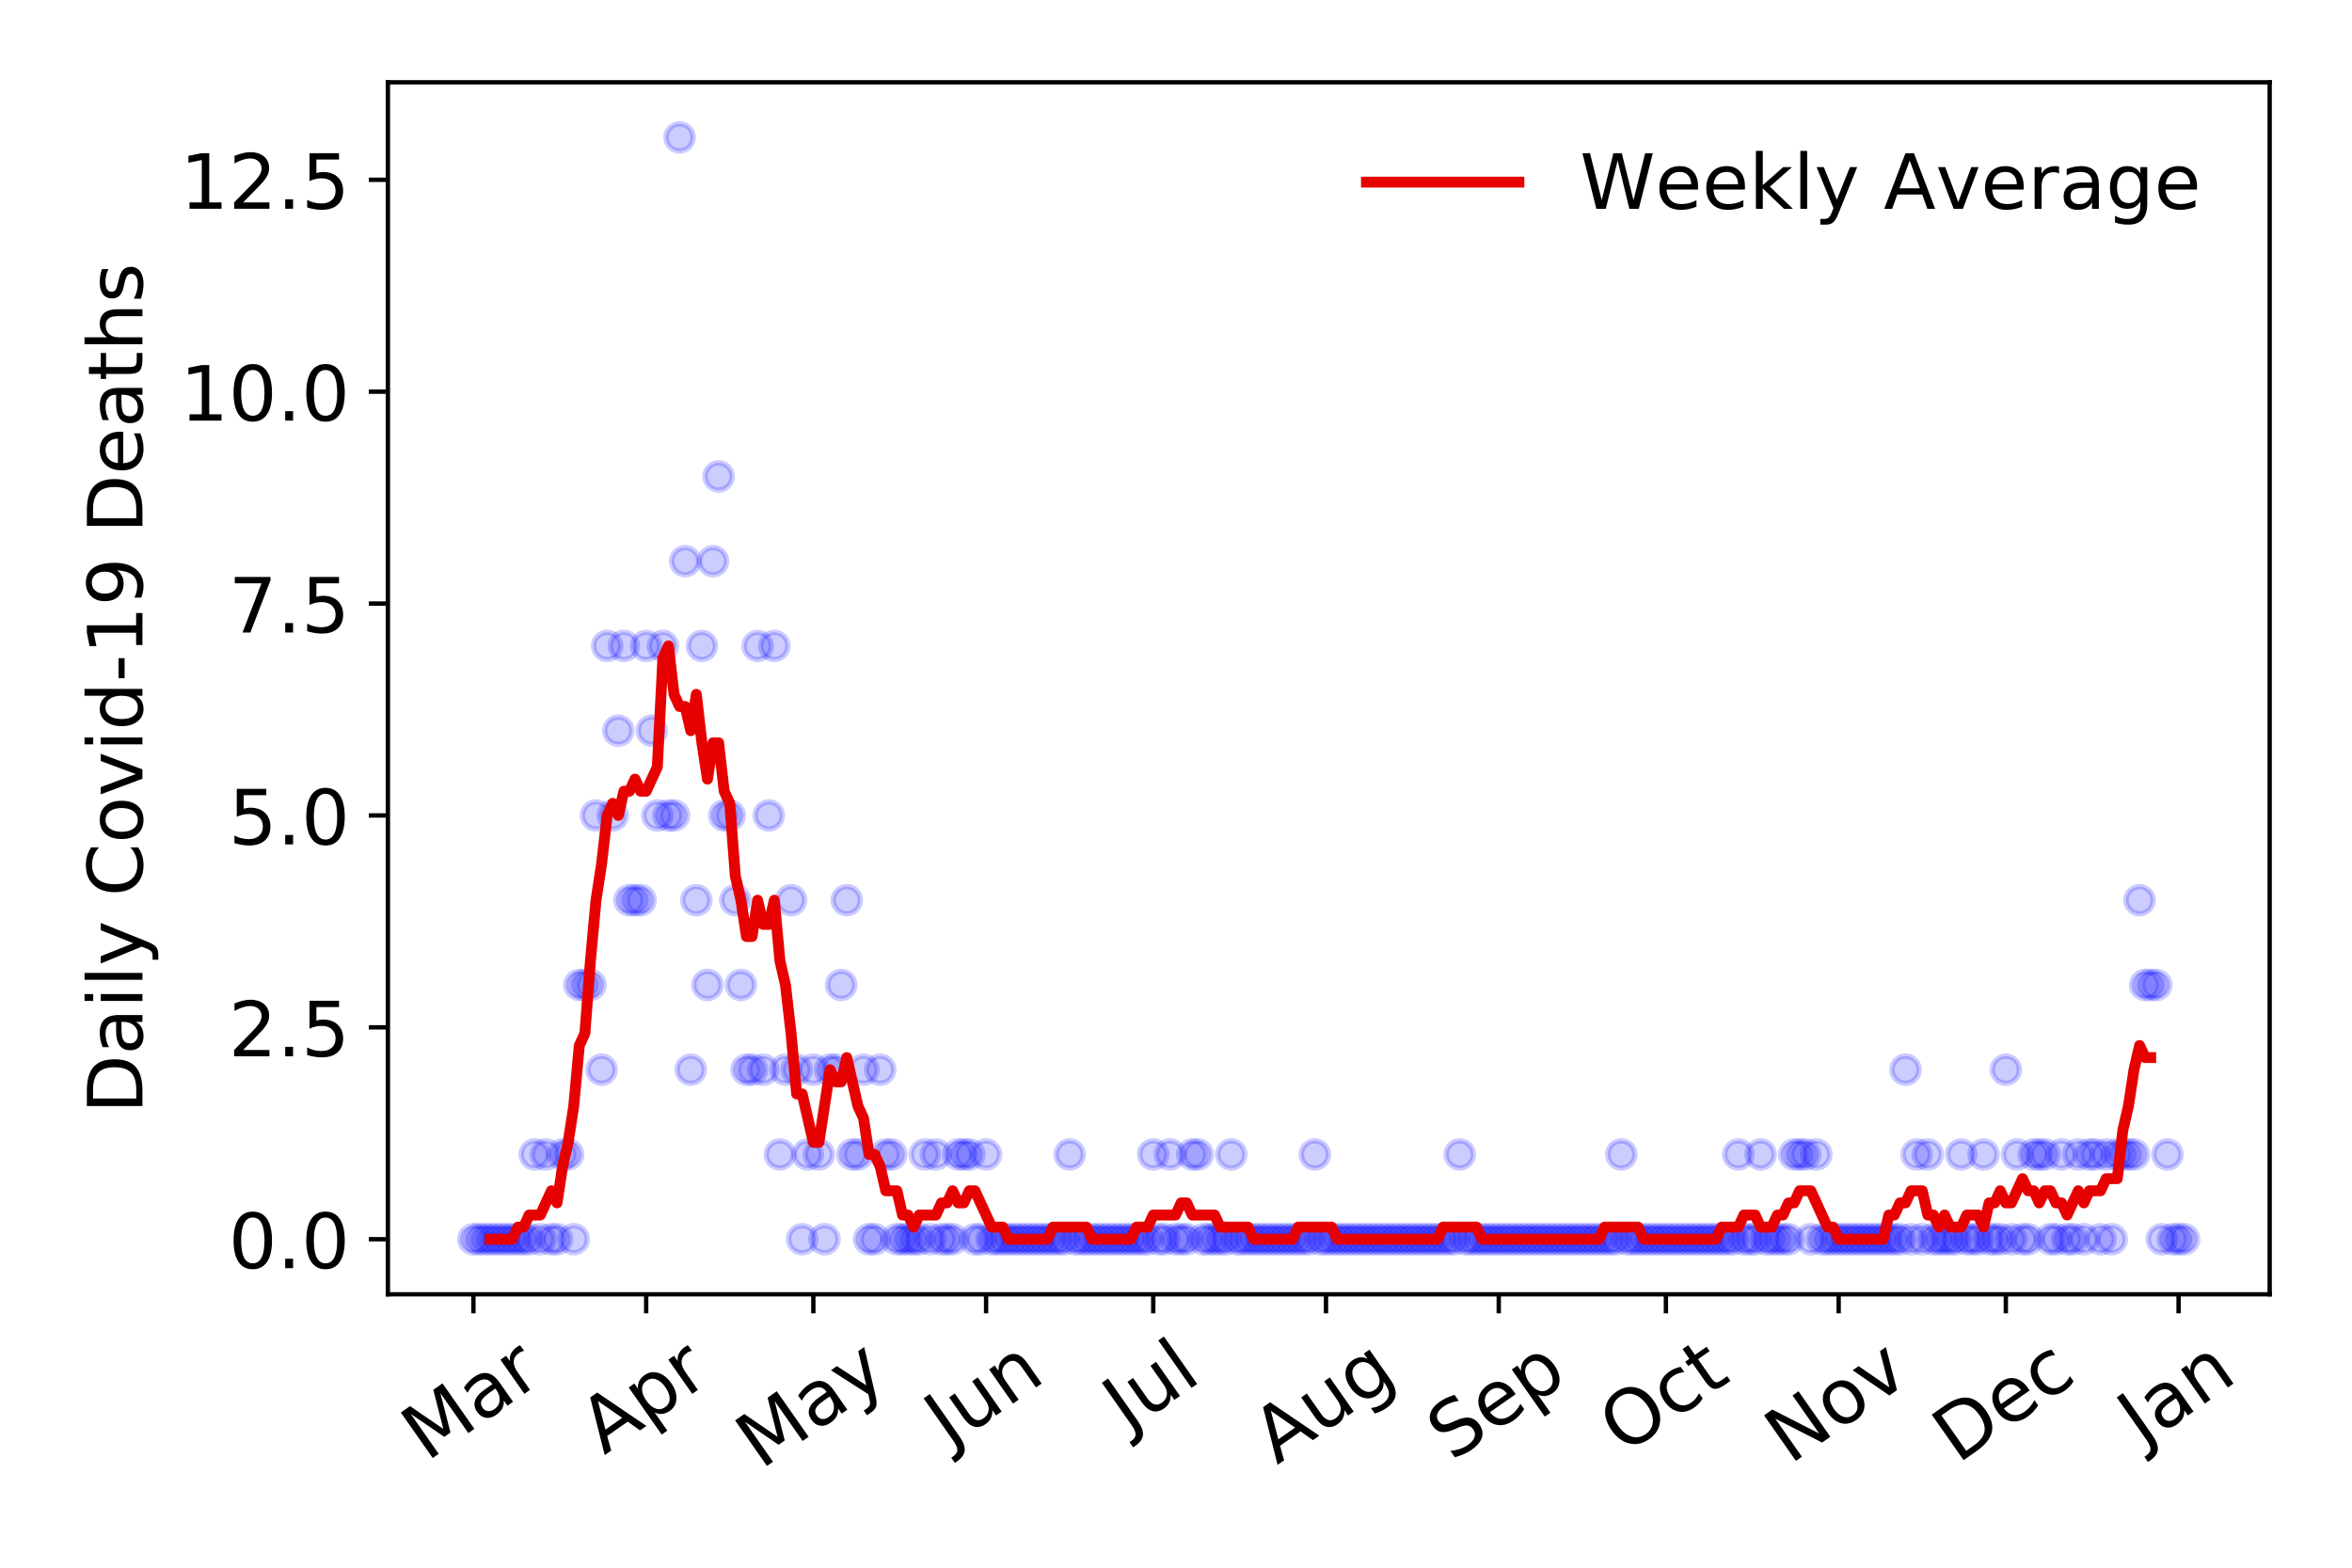 <?xml version="1.0" encoding="utf-8" standalone="no"?>
<!DOCTYPE svg PUBLIC "-//W3C//DTD SVG 1.1//EN"
  "http://www.w3.org/Graphics/SVG/1.1/DTD/svg11.dtd">
<!-- Created with matplotlib (https://matplotlib.org/) -->
<svg height="288pt" version="1.1" viewBox="0 0 432 288" width="432pt" xmlns="http://www.w3.org/2000/svg" xmlns:xlink="http://www.w3.org/1999/xlink">
 <defs>
  <style type="text/css">
*{stroke-linecap:butt;stroke-linejoin:round;}
  </style>
 </defs>
 <g id="figure_1">
  <g id="patch_1">
   <path d="M 0 288 
L 432 288 
L 432 0 
L 0 0 
z
" style="fill:#ffffff;"/>
  </g>
  <g id="axes_1">
   <g id="patch_2">
    <path d="M 71.245 237.778 
L 416.88 237.778 
L 416.88 15.12 
L 71.245 15.12 
z
" style="fill:#ffffff;"/>
   </g>
   <g id="matplotlib.axis_1">
    <g id="xtick_1">
     <g id="line2d_1">
      <defs>
       <path d="M 0 0 
L 0 3.5 
" id="me8466b5dfd" style="stroke:#000000;stroke-width:0.8;"/>
      </defs>
      <g>
       <use style="stroke:#000000;stroke-width:0.8;" x="86.956" xlink:href="#me8466b5dfd" y="237.778"/>
      </g>
     </g>
     <g id="text_1">
      <!-- Mar -->
      <defs>
       <path d="M 9.812 72.906 
L 24.516 72.906 
L 43.109 23.297 
L 61.812 72.906 
L 76.516 72.906 
L 76.516 0 
L 66.891 0 
L 66.891 64.016 
L 48.094 14.016 
L 38.188 14.016 
L 19.391 64.016 
L 19.391 0 
L 9.812 0 
z
" id="DejaVuSans-77"/>
       <path d="M 34.281 27.484 
Q 23.391 27.484 19.188 25 
Q 14.984 22.516 14.984 16.5 
Q 14.984 11.719 18.141 8.906 
Q 21.297 6.109 26.703 6.109 
Q 34.188 6.109 38.703 11.406 
Q 43.219 16.703 43.219 25.484 
L 43.219 27.484 
z
M 52.203 31.203 
L 52.203 0 
L 43.219 0 
L 43.219 8.297 
Q 40.141 3.328 35.547 0.953 
Q 30.953 -1.422 24.312 -1.422 
Q 15.922 -1.422 10.953 3.297 
Q 6 8.016 6 15.922 
Q 6 25.141 12.172 29.828 
Q 18.359 34.516 30.609 34.516 
L 43.219 34.516 
L 43.219 35.406 
Q 43.219 41.609 39.141 45 
Q 35.062 48.391 27.688 48.391 
Q 23 48.391 18.547 47.266 
Q 14.109 46.141 10.016 43.891 
L 10.016 52.203 
Q 14.938 54.109 19.578 55.047 
Q 24.219 56 28.609 56 
Q 40.484 56 46.344 49.844 
Q 52.203 43.703 52.203 31.203 
z
" id="DejaVuSans-97"/>
       <path d="M 41.109 46.297 
Q 39.594 47.172 37.812 47.578 
Q 36.031 48 33.891 48 
Q 26.266 48 22.188 43.047 
Q 18.109 38.094 18.109 28.812 
L 18.109 0 
L 9.078 0 
L 9.078 54.688 
L 18.109 54.688 
L 18.109 46.188 
Q 20.953 51.172 25.484 53.578 
Q 30.031 56 36.531 56 
Q 37.453 56 38.578 55.875 
Q 39.703 55.766 41.062 55.516 
z
" id="DejaVuSans-114"/>
      </defs>
      <g transform="translate(78.353 268.643)rotate(-35)scale(0.14 -0.14)">
       <use xlink:href="#DejaVuSans-77"/>
       <use x="86.279" xlink:href="#DejaVuSans-97"/>
       <use x="147.559" xlink:href="#DejaVuSans-114"/>
      </g>
     </g>
    </g>
    <g id="xtick_2">
     <g id="line2d_2">
      <g>
       <use style="stroke:#000000;stroke-width:0.8;" x="118.684" xlink:href="#me8466b5dfd" y="237.778"/>
      </g>
     </g>
     <g id="text_2">
      <!-- Apr -->
      <defs>
       <path d="M 34.188 63.188 
L 20.797 26.906 
L 47.609 26.906 
z
M 28.609 72.906 
L 39.797 72.906 
L 67.578 0 
L 57.328 0 
L 50.688 18.703 
L 17.828 18.703 
L 11.188 0 
L 0.781 0 
z
" id="DejaVuSans-65"/>
       <path d="M 18.109 8.203 
L 18.109 -20.797 
L 9.078 -20.797 
L 9.078 54.688 
L 18.109 54.688 
L 18.109 46.391 
Q 20.953 51.266 25.266 53.625 
Q 29.594 56 35.594 56 
Q 45.562 56 51.781 48.094 
Q 58.016 40.188 58.016 27.297 
Q 58.016 14.406 51.781 6.484 
Q 45.562 -1.422 35.594 -1.422 
Q 29.594 -1.422 25.266 0.953 
Q 20.953 3.328 18.109 8.203 
z
M 48.688 27.297 
Q 48.688 37.203 44.609 42.844 
Q 40.531 48.484 33.406 48.484 
Q 26.266 48.484 22.188 42.844 
Q 18.109 37.203 18.109 27.297 
Q 18.109 17.391 22.188 11.75 
Q 26.266 6.109 33.406 6.109 
Q 40.531 6.109 44.609 11.75 
Q 48.688 17.391 48.688 27.297 
z
" id="DejaVuSans-112"/>
      </defs>
      <g transform="translate(110.98 267.384)rotate(-35)scale(0.14 -0.14)">
       <use xlink:href="#DejaVuSans-65"/>
       <use x="68.408" xlink:href="#DejaVuSans-112"/>
       <use x="131.885" xlink:href="#DejaVuSans-114"/>
      </g>
     </g>
    </g>
    <g id="xtick_3">
     <g id="line2d_3">
      <g>
       <use style="stroke:#000000;stroke-width:0.8;" x="149.389" xlink:href="#me8466b5dfd" y="237.778"/>
      </g>
     </g>
     <g id="text_3">
      <!-- May -->
      <defs>
       <path d="M 32.172 -5.078 
Q 28.375 -14.844 24.75 -17.812 
Q 21.141 -20.797 15.094 -20.797 
L 7.906 -20.797 
L 7.906 -13.281 
L 13.188 -13.281 
Q 16.891 -13.281 18.938 -11.516 
Q 21 -9.766 23.484 -3.219 
L 25.094 0.875 
L 2.984 54.688 
L 12.5 54.688 
L 29.594 11.922 
L 46.688 54.688 
L 56.203 54.688 
z
" id="DejaVuSans-121"/>
      </defs>
      <g transform="translate(139.75 270.094)rotate(-35)scale(0.14 -0.14)">
       <use xlink:href="#DejaVuSans-77"/>
       <use x="86.279" xlink:href="#DejaVuSans-97"/>
       <use x="147.559" xlink:href="#DejaVuSans-121"/>
      </g>
     </g>
    </g>
    <g id="xtick_4">
     <g id="line2d_4">
      <g>
       <use style="stroke:#000000;stroke-width:0.8;" x="181.117" xlink:href="#me8466b5dfd" y="237.778"/>
      </g>
     </g>
     <g id="text_4">
      <!-- Jun -->
      <defs>
       <path d="M 9.812 72.906 
L 19.672 72.906 
L 19.672 5.078 
Q 19.672 -8.109 14.672 -14.062 
Q 9.672 -20.016 -1.422 -20.016 
L -5.172 -20.016 
L -5.172 -11.719 
L -2.094 -11.719 
Q 4.438 -11.719 7.125 -8.047 
Q 9.812 -4.391 9.812 5.078 
z
" id="DejaVuSans-74"/>
       <path d="M 8.5 21.578 
L 8.5 54.688 
L 17.484 54.688 
L 17.484 21.922 
Q 17.484 14.156 20.5 10.266 
Q 23.531 6.391 29.594 6.391 
Q 36.859 6.391 41.078 11.031 
Q 45.312 15.672 45.312 23.688 
L 45.312 54.688 
L 54.297 54.688 
L 54.297 0 
L 45.312 0 
L 45.312 8.406 
Q 42.047 3.422 37.719 1 
Q 33.406 -1.422 27.688 -1.422 
Q 18.266 -1.422 13.375 4.438 
Q 8.5 10.297 8.5 21.578 
z
M 31.109 56 
z
" id="DejaVuSans-117"/>
       <path d="M 54.891 33.016 
L 54.891 0 
L 45.906 0 
L 45.906 32.719 
Q 45.906 40.484 42.875 44.328 
Q 39.844 48.188 33.797 48.188 
Q 26.516 48.188 22.312 43.547 
Q 18.109 38.922 18.109 30.906 
L 18.109 0 
L 9.078 0 
L 9.078 54.688 
L 18.109 54.688 
L 18.109 46.188 
Q 21.344 51.125 25.703 53.562 
Q 30.078 56 35.797 56 
Q 45.219 56 50.047 50.172 
Q 54.891 44.344 54.891 33.016 
z
" id="DejaVuSans-110"/>
      </defs>
      <g transform="translate(174.374 266.039)rotate(-35)scale(0.14 -0.14)">
       <use xlink:href="#DejaVuSans-74"/>
       <use x="29.492" xlink:href="#DejaVuSans-117"/>
       <use x="92.871" xlink:href="#DejaVuSans-110"/>
      </g>
     </g>
    </g>
    <g id="xtick_5">
     <g id="line2d_5">
      <g>
       <use style="stroke:#000000;stroke-width:0.8;" x="211.822" xlink:href="#me8466b5dfd" y="237.778"/>
      </g>
     </g>
     <g id="text_5">
      <!-- Jul -->
      <defs>
       <path d="M 9.422 75.984 
L 18.406 75.984 
L 18.406 0 
L 9.422 0 
z
" id="DejaVuSans-108"/>
      </defs>
      <g transform="translate(207.12 263.181)rotate(-35)scale(0.14 -0.14)">
       <use xlink:href="#DejaVuSans-74"/>
       <use x="29.492" xlink:href="#DejaVuSans-117"/>
       <use x="92.871" xlink:href="#DejaVuSans-108"/>
      </g>
     </g>
    </g>
    <g id="xtick_6">
     <g id="line2d_6">
      <g>
       <use style="stroke:#000000;stroke-width:0.8;" x="243.551" xlink:href="#me8466b5dfd" y="237.778"/>
      </g>
     </g>
     <g id="text_6">
      <!-- Aug -->
      <defs>
       <path d="M 45.406 27.984 
Q 45.406 37.75 41.375 43.109 
Q 37.359 48.484 30.078 48.484 
Q 22.859 48.484 18.828 43.109 
Q 14.797 37.75 14.797 27.984 
Q 14.797 18.266 18.828 12.891 
Q 22.859 7.516 30.078 7.516 
Q 37.359 7.516 41.375 12.891 
Q 45.406 18.266 45.406 27.984 
z
M 54.391 6.781 
Q 54.391 -7.172 48.188 -13.984 
Q 42 -20.797 29.203 -20.797 
Q 24.469 -20.797 20.266 -20.094 
Q 16.062 -19.391 12.109 -17.922 
L 12.109 -9.188 
Q 16.062 -11.328 19.922 -12.344 
Q 23.781 -13.375 27.781 -13.375 
Q 36.625 -13.375 41.016 -8.766 
Q 45.406 -4.156 45.406 5.172 
L 45.406 9.625 
Q 42.625 4.781 38.281 2.391 
Q 33.938 0 27.875 0 
Q 17.828 0 11.672 7.656 
Q 5.516 15.328 5.516 27.984 
Q 5.516 40.672 11.672 48.328 
Q 17.828 56 27.875 56 
Q 33.938 56 38.281 53.609 
Q 42.625 51.219 45.406 46.391 
L 45.406 54.688 
L 54.391 54.688 
z
" id="DejaVuSans-103"/>
      </defs>
      <g transform="translate(234.57 269.172)rotate(-35)scale(0.14 -0.14)">
       <use xlink:href="#DejaVuSans-65"/>
       <use x="68.408" xlink:href="#DejaVuSans-117"/>
       <use x="131.787" xlink:href="#DejaVuSans-103"/>
      </g>
     </g>
    </g>
    <g id="xtick_7">
     <g id="line2d_7">
      <g>
       <use style="stroke:#000000;stroke-width:0.8;" x="275.279" xlink:href="#me8466b5dfd" y="237.778"/>
      </g>
     </g>
     <g id="text_7">
      <!-- Sep -->
      <defs>
       <path d="M 53.516 70.516 
L 53.516 60.891 
Q 47.906 63.578 42.922 64.891 
Q 37.938 66.219 33.297 66.219 
Q 25.25 66.219 20.875 63.094 
Q 16.5 59.969 16.5 54.203 
Q 16.5 49.359 19.406 46.891 
Q 22.312 44.438 30.422 42.922 
L 36.375 41.703 
Q 47.406 39.594 52.656 34.297 
Q 57.906 29 57.906 20.125 
Q 57.906 9.516 50.797 4.047 
Q 43.703 -1.422 29.984 -1.422 
Q 24.812 -1.422 18.969 -0.25 
Q 13.141 0.922 6.891 3.219 
L 6.891 13.375 
Q 12.891 10.016 18.656 8.297 
Q 24.422 6.594 29.984 6.594 
Q 38.422 6.594 43.016 9.906 
Q 47.609 13.234 47.609 19.391 
Q 47.609 24.75 44.312 27.781 
Q 41.016 30.812 33.5 32.328 
L 27.484 33.5 
Q 16.453 35.688 11.516 40.375 
Q 6.594 45.062 6.594 53.422 
Q 6.594 63.094 13.406 68.656 
Q 20.219 74.219 32.172 74.219 
Q 37.312 74.219 42.625 73.281 
Q 47.953 72.359 53.516 70.516 
z
" id="DejaVuSans-83"/>
       <path d="M 56.203 29.594 
L 56.203 25.203 
L 14.891 25.203 
Q 15.484 15.922 20.484 11.062 
Q 25.484 6.203 34.422 6.203 
Q 39.594 6.203 44.453 7.469 
Q 49.312 8.734 54.109 11.281 
L 54.109 2.781 
Q 49.266 0.734 44.188 -0.344 
Q 39.109 -1.422 33.891 -1.422 
Q 20.797 -1.422 13.156 6.188 
Q 5.516 13.812 5.516 26.812 
Q 5.516 40.234 12.766 48.109 
Q 20.016 56 32.328 56 
Q 43.359 56 49.781 48.891 
Q 56.203 41.797 56.203 29.594 
z
M 47.219 32.234 
Q 47.125 39.594 43.094 43.984 
Q 39.062 48.391 32.422 48.391 
Q 24.906 48.391 20.391 44.141 
Q 15.875 39.891 15.188 32.172 
z
" id="DejaVuSans-101"/>
      </defs>
      <g transform="translate(266.686 268.629)rotate(-35)scale(0.14 -0.14)">
       <use xlink:href="#DejaVuSans-83"/>
       <use x="63.477" xlink:href="#DejaVuSans-101"/>
       <use x="125" xlink:href="#DejaVuSans-112"/>
      </g>
     </g>
    </g>
    <g id="xtick_8">
     <g id="line2d_8">
      <g>
       <use style="stroke:#000000;stroke-width:0.8;" x="305.984" xlink:href="#me8466b5dfd" y="237.778"/>
      </g>
     </g>
     <g id="text_8">
      <!-- Oct -->
      <defs>
       <path d="M 39.406 66.219 
Q 28.656 66.219 22.328 58.203 
Q 16.016 50.203 16.016 36.375 
Q 16.016 22.609 22.328 14.594 
Q 28.656 6.594 39.406 6.594 
Q 50.141 6.594 56.422 14.594 
Q 62.703 22.609 62.703 36.375 
Q 62.703 50.203 56.422 58.203 
Q 50.141 66.219 39.406 66.219 
z
M 39.406 74.219 
Q 54.734 74.219 63.906 63.938 
Q 73.094 53.656 73.094 36.375 
Q 73.094 19.141 63.906 8.859 
Q 54.734 -1.422 39.406 -1.422 
Q 24.031 -1.422 14.812 8.828 
Q 5.609 19.094 5.609 36.375 
Q 5.609 53.656 14.812 63.938 
Q 24.031 74.219 39.406 74.219 
z
" id="DejaVuSans-79"/>
       <path d="M 48.781 52.594 
L 48.781 44.188 
Q 44.969 46.297 41.141 47.344 
Q 37.312 48.391 33.406 48.391 
Q 24.656 48.391 19.812 42.844 
Q 14.984 37.312 14.984 27.297 
Q 14.984 17.281 19.812 11.734 
Q 24.656 6.203 33.406 6.203 
Q 37.312 6.203 41.141 7.25 
Q 44.969 8.297 48.781 10.406 
L 48.781 2.094 
Q 45.016 0.344 40.984 -0.531 
Q 36.969 -1.422 32.422 -1.422 
Q 20.062 -1.422 12.781 6.344 
Q 5.516 14.109 5.516 27.297 
Q 5.516 40.672 12.859 48.328 
Q 20.219 56 33.016 56 
Q 37.156 56 41.109 55.141 
Q 45.062 54.297 48.781 52.594 
z
" id="DejaVuSans-99"/>
       <path d="M 18.312 70.219 
L 18.312 54.688 
L 36.812 54.688 
L 36.812 47.703 
L 18.312 47.703 
L 18.312 18.016 
Q 18.312 11.328 20.141 9.422 
Q 21.969 7.516 27.594 7.516 
L 36.812 7.516 
L 36.812 0 
L 27.594 0 
Q 17.188 0 13.234 3.875 
Q 9.281 7.766 9.281 18.016 
L 9.281 47.703 
L 2.688 47.703 
L 2.688 54.688 
L 9.281 54.688 
L 9.281 70.219 
z
" id="DejaVuSans-116"/>
      </defs>
      <g transform="translate(298.285 267.377)rotate(-35)scale(0.14 -0.14)">
       <use xlink:href="#DejaVuSans-79"/>
       <use x="78.711" xlink:href="#DejaVuSans-99"/>
       <use x="133.691" xlink:href="#DejaVuSans-116"/>
      </g>
     </g>
    </g>
    <g id="xtick_9">
     <g id="line2d_9">
      <g>
       <use style="stroke:#000000;stroke-width:0.8;" x="337.712" xlink:href="#me8466b5dfd" y="237.778"/>
      </g>
     </g>
     <g id="text_9">
      <!-- Nov -->
      <defs>
       <path d="M 9.812 72.906 
L 23.094 72.906 
L 55.422 11.922 
L 55.422 72.906 
L 64.984 72.906 
L 64.984 0 
L 51.703 0 
L 19.391 60.984 
L 19.391 0 
L 9.812 0 
z
" id="DejaVuSans-78"/>
       <path d="M 30.609 48.391 
Q 23.391 48.391 19.188 42.75 
Q 14.984 37.109 14.984 27.297 
Q 14.984 17.484 19.156 11.844 
Q 23.344 6.203 30.609 6.203 
Q 37.797 6.203 41.984 11.859 
Q 46.188 17.531 46.188 27.297 
Q 46.188 37.016 41.984 42.703 
Q 37.797 48.391 30.609 48.391 
z
M 30.609 56 
Q 42.328 56 49.016 48.375 
Q 55.719 40.766 55.719 27.297 
Q 55.719 13.875 49.016 6.219 
Q 42.328 -1.422 30.609 -1.422 
Q 18.844 -1.422 12.172 6.219 
Q 5.516 13.875 5.516 27.297 
Q 5.516 40.766 12.172 48.375 
Q 18.844 56 30.609 56 
z
" id="DejaVuSans-111"/>
       <path d="M 2.984 54.688 
L 12.5 54.688 
L 29.594 8.797 
L 46.688 54.688 
L 56.203 54.688 
L 35.688 0 
L 23.484 0 
z
" id="DejaVuSans-118"/>
      </defs>
      <g transform="translate(328.736 269.166)rotate(-35)scale(0.14 -0.14)">
       <use xlink:href="#DejaVuSans-78"/>
       <use x="74.805" xlink:href="#DejaVuSans-111"/>
       <use x="135.986" xlink:href="#DejaVuSans-118"/>
      </g>
     </g>
    </g>
    <g id="xtick_10">
     <g id="line2d_10">
      <g>
       <use style="stroke:#000000;stroke-width:0.8;" x="368.417" xlink:href="#me8466b5dfd" y="237.778"/>
      </g>
     </g>
     <g id="text_10">
      <!-- Dec -->
      <defs>
       <path d="M 19.672 64.797 
L 19.672 8.109 
L 31.594 8.109 
Q 46.688 8.109 53.688 14.938 
Q 60.688 21.781 60.688 36.531 
Q 60.688 51.172 53.688 57.984 
Q 46.688 64.797 31.594 64.797 
z
M 9.812 72.906 
L 30.078 72.906 
Q 51.266 72.906 61.172 64.094 
Q 71.094 55.281 71.094 36.531 
Q 71.094 17.672 61.125 8.828 
Q 51.172 0 30.078 0 
L 9.812 0 
z
" id="DejaVuSans-68"/>
      </defs>
      <g transform="translate(359.537 269.032)rotate(-35)scale(0.14 -0.14)">
       <use xlink:href="#DejaVuSans-68"/>
       <use x="77.002" xlink:href="#DejaVuSans-101"/>
       <use x="138.525" xlink:href="#DejaVuSans-99"/>
      </g>
     </g>
    </g>
    <g id="xtick_11">
     <g id="line2d_11">
      <g>
       <use style="stroke:#000000;stroke-width:0.8;" x="400.146" xlink:href="#me8466b5dfd" y="237.778"/>
      </g>
     </g>
     <g id="text_11">
      <!-- Jan -->
      <g transform="translate(393.522 265.871)rotate(-35)scale(0.14 -0.14)">
       <use xlink:href="#DejaVuSans-74"/>
       <use x="29.492" xlink:href="#DejaVuSans-97"/>
       <use x="90.771" xlink:href="#DejaVuSans-110"/>
      </g>
     </g>
    </g>
   </g>
   <g id="matplotlib.axis_2">
    <g id="ytick_1">
     <g id="line2d_12">
      <defs>
       <path d="M 0 0 
L -3.5 0 
" id="m94f7f10edf" style="stroke:#000000;stroke-width:0.8;"/>
      </defs>
      <g>
       <use style="stroke:#000000;stroke-width:0.8;" x="71.245" xlink:href="#m94f7f10edf" y="227.657"/>
      </g>
     </g>
     <g id="text_12">
      <!-- 0.0 -->
      <defs>
       <path d="M 31.781 66.406 
Q 24.172 66.406 20.328 58.906 
Q 16.5 51.422 16.5 36.375 
Q 16.5 21.391 20.328 13.891 
Q 24.172 6.391 31.781 6.391 
Q 39.453 6.391 43.281 13.891 
Q 47.125 21.391 47.125 36.375 
Q 47.125 51.422 43.281 58.906 
Q 39.453 66.406 31.781 66.406 
z
M 31.781 74.219 
Q 44.047 74.219 50.516 64.516 
Q 56.984 54.828 56.984 36.375 
Q 56.984 17.969 50.516 8.266 
Q 44.047 -1.422 31.781 -1.422 
Q 19.531 -1.422 13.062 8.266 
Q 6.594 17.969 6.594 36.375 
Q 6.594 54.828 13.062 64.516 
Q 19.531 74.219 31.781 74.219 
z
" id="DejaVuSans-48"/>
       <path d="M 10.688 12.406 
L 21 12.406 
L 21 0 
L 10.688 0 
z
" id="DejaVuSans-46"/>
      </defs>
      <g transform="translate(41.981 232.976)scale(0.14 -0.14)">
       <use xlink:href="#DejaVuSans-48"/>
       <use x="63.623" xlink:href="#DejaVuSans-46"/>
       <use x="95.41" xlink:href="#DejaVuSans-48"/>
      </g>
     </g>
    </g>
    <g id="ytick_2">
     <g id="line2d_13">
      <g>
       <use style="stroke:#000000;stroke-width:0.8;" x="71.245" xlink:href="#m94f7f10edf" y="188.731"/>
      </g>
     </g>
     <g id="text_13">
      <!-- 2.5 -->
      <defs>
       <path d="M 19.188 8.297 
L 53.609 8.297 
L 53.609 0 
L 7.328 0 
L 7.328 8.297 
Q 12.938 14.109 22.625 23.891 
Q 32.328 33.688 34.812 36.531 
Q 39.547 41.844 41.422 45.531 
Q 43.312 49.219 43.312 52.781 
Q 43.312 58.594 39.234 62.25 
Q 35.156 65.922 28.609 65.922 
Q 23.969 65.922 18.812 64.312 
Q 13.672 62.703 7.812 59.422 
L 7.812 69.391 
Q 13.766 71.781 18.938 73 
Q 24.125 74.219 28.422 74.219 
Q 39.75 74.219 46.484 68.547 
Q 53.219 62.891 53.219 53.422 
Q 53.219 48.922 51.531 44.891 
Q 49.859 40.875 45.406 35.406 
Q 44.188 33.984 37.641 27.219 
Q 31.109 20.453 19.188 8.297 
z
" id="DejaVuSans-50"/>
       <path d="M 10.797 72.906 
L 49.516 72.906 
L 49.516 64.594 
L 19.828 64.594 
L 19.828 46.734 
Q 21.969 47.469 24.109 47.828 
Q 26.266 48.188 28.422 48.188 
Q 40.625 48.188 47.75 41.5 
Q 54.891 34.812 54.891 23.391 
Q 54.891 11.625 47.562 5.094 
Q 40.234 -1.422 26.906 -1.422 
Q 22.312 -1.422 17.547 -0.641 
Q 12.797 0.141 7.719 1.703 
L 7.719 11.625 
Q 12.109 9.234 16.797 8.062 
Q 21.484 6.891 26.703 6.891 
Q 35.156 6.891 40.078 11.328 
Q 45.016 15.766 45.016 23.391 
Q 45.016 31 40.078 35.438 
Q 35.156 39.891 26.703 39.891 
Q 22.75 39.891 18.812 39.016 
Q 14.891 38.141 10.797 36.281 
z
" id="DejaVuSans-53"/>
      </defs>
      <g transform="translate(41.981 194.05)scale(0.14 -0.14)">
       <use xlink:href="#DejaVuSans-50"/>
       <use x="63.623" xlink:href="#DejaVuSans-46"/>
       <use x="95.41" xlink:href="#DejaVuSans-53"/>
      </g>
     </g>
    </g>
    <g id="ytick_3">
     <g id="line2d_14">
      <g>
       <use style="stroke:#000000;stroke-width:0.8;" x="71.245" xlink:href="#m94f7f10edf" y="149.805"/>
      </g>
     </g>
     <g id="text_14">
      <!-- 5.0 -->
      <g transform="translate(41.981 155.124)scale(0.14 -0.14)">
       <use xlink:href="#DejaVuSans-53"/>
       <use x="63.623" xlink:href="#DejaVuSans-46"/>
       <use x="95.41" xlink:href="#DejaVuSans-48"/>
      </g>
     </g>
    </g>
    <g id="ytick_4">
     <g id="line2d_15">
      <g>
       <use style="stroke:#000000;stroke-width:0.8;" x="71.245" xlink:href="#m94f7f10edf" y="110.879"/>
      </g>
     </g>
     <g id="text_15">
      <!-- 7.5 -->
      <defs>
       <path d="M 8.203 72.906 
L 55.078 72.906 
L 55.078 68.703 
L 28.609 0 
L 18.312 0 
L 43.219 64.594 
L 8.203 64.594 
z
" id="DejaVuSans-55"/>
      </defs>
      <g transform="translate(41.981 116.197)scale(0.14 -0.14)">
       <use xlink:href="#DejaVuSans-55"/>
       <use x="63.623" xlink:href="#DejaVuSans-46"/>
       <use x="95.41" xlink:href="#DejaVuSans-53"/>
      </g>
     </g>
    </g>
    <g id="ytick_5">
     <g id="line2d_16">
      <g>
       <use style="stroke:#000000;stroke-width:0.8;" x="71.245" xlink:href="#m94f7f10edf" y="71.952"/>
      </g>
     </g>
     <g id="text_16">
      <!-- 10.0 -->
      <defs>
       <path d="M 12.406 8.297 
L 28.516 8.297 
L 28.516 63.922 
L 10.984 60.406 
L 10.984 69.391 
L 28.422 72.906 
L 38.281 72.906 
L 38.281 8.297 
L 54.391 8.297 
L 54.391 0 
L 12.406 0 
z
" id="DejaVuSans-49"/>
      </defs>
      <g transform="translate(33.073 77.271)scale(0.14 -0.14)">
       <use xlink:href="#DejaVuSans-49"/>
       <use x="63.623" xlink:href="#DejaVuSans-48"/>
       <use x="127.246" xlink:href="#DejaVuSans-46"/>
       <use x="159.033" xlink:href="#DejaVuSans-48"/>
      </g>
     </g>
    </g>
    <g id="ytick_6">
     <g id="line2d_17">
      <g>
       <use style="stroke:#000000;stroke-width:0.8;" x="71.245" xlink:href="#m94f7f10edf" y="33.026"/>
      </g>
     </g>
     <g id="text_17">
      <!-- 12.5 -->
      <g transform="translate(33.073 38.345)scale(0.14 -0.14)">
       <use xlink:href="#DejaVuSans-49"/>
       <use x="63.623" xlink:href="#DejaVuSans-50"/>
       <use x="127.246" xlink:href="#DejaVuSans-46"/>
       <use x="159.033" xlink:href="#DejaVuSans-53"/>
      </g>
     </g>
    </g>
    <g id="text_18">
     <!-- Daily Covid-19 Deaths -->
     <defs>
      <path d="M 9.422 54.688 
L 18.406 54.688 
L 18.406 0 
L 9.422 0 
z
M 9.422 75.984 
L 18.406 75.984 
L 18.406 64.594 
L 9.422 64.594 
z
" id="DejaVuSans-105"/>
      <path id="DejaVuSans-32"/>
      <path d="M 64.406 67.281 
L 64.406 56.891 
Q 59.422 61.531 53.781 63.812 
Q 48.141 66.109 41.797 66.109 
Q 29.297 66.109 22.656 58.469 
Q 16.016 50.828 16.016 36.375 
Q 16.016 21.969 22.656 14.328 
Q 29.297 6.688 41.797 6.688 
Q 48.141 6.688 53.781 8.984 
Q 59.422 11.281 64.406 15.922 
L 64.406 5.609 
Q 59.234 2.094 53.438 0.328 
Q 47.656 -1.422 41.219 -1.422 
Q 24.656 -1.422 15.125 8.703 
Q 5.609 18.844 5.609 36.375 
Q 5.609 53.953 15.125 64.078 
Q 24.656 74.219 41.219 74.219 
Q 47.75 74.219 53.531 72.484 
Q 59.328 70.75 64.406 67.281 
z
" id="DejaVuSans-67"/>
      <path d="M 45.406 46.391 
L 45.406 75.984 
L 54.391 75.984 
L 54.391 0 
L 45.406 0 
L 45.406 8.203 
Q 42.578 3.328 38.25 0.953 
Q 33.938 -1.422 27.875 -1.422 
Q 17.969 -1.422 11.734 6.484 
Q 5.516 14.406 5.516 27.297 
Q 5.516 40.188 11.734 48.094 
Q 17.969 56 27.875 56 
Q 33.938 56 38.25 53.625 
Q 42.578 51.266 45.406 46.391 
z
M 14.797 27.297 
Q 14.797 17.391 18.875 11.75 
Q 22.953 6.109 30.078 6.109 
Q 37.203 6.109 41.297 11.75 
Q 45.406 17.391 45.406 27.297 
Q 45.406 37.203 41.297 42.844 
Q 37.203 48.484 30.078 48.484 
Q 22.953 48.484 18.875 42.844 
Q 14.797 37.203 14.797 27.297 
z
" id="DejaVuSans-100"/>
      <path d="M 4.891 31.391 
L 31.203 31.391 
L 31.203 23.391 
L 4.891 23.391 
z
" id="DejaVuSans-45"/>
      <path d="M 10.984 1.516 
L 10.984 10.5 
Q 14.703 8.734 18.5 7.812 
Q 22.312 6.891 25.984 6.891 
Q 35.75 6.891 40.891 13.453 
Q 46.047 20.016 46.781 33.406 
Q 43.953 29.203 39.594 26.953 
Q 35.25 24.703 29.984 24.703 
Q 19.047 24.703 12.672 31.312 
Q 6.297 37.938 6.297 49.422 
Q 6.297 60.641 12.938 67.422 
Q 19.578 74.219 30.609 74.219 
Q 43.266 74.219 49.922 64.516 
Q 56.594 54.828 56.594 36.375 
Q 56.594 19.141 48.406 8.859 
Q 40.234 -1.422 26.422 -1.422 
Q 22.703 -1.422 18.891 -0.688 
Q 15.094 0.047 10.984 1.516 
z
M 30.609 32.422 
Q 37.25 32.422 41.125 36.953 
Q 45.016 41.5 45.016 49.422 
Q 45.016 57.281 41.125 61.844 
Q 37.25 66.406 30.609 66.406 
Q 23.969 66.406 20.094 61.844 
Q 16.219 57.281 16.219 49.422 
Q 16.219 41.5 20.094 36.953 
Q 23.969 32.422 30.609 32.422 
z
" id="DejaVuSans-57"/>
      <path d="M 54.891 33.016 
L 54.891 0 
L 45.906 0 
L 45.906 32.719 
Q 45.906 40.484 42.875 44.328 
Q 39.844 48.188 33.797 48.188 
Q 26.516 48.188 22.312 43.547 
Q 18.109 38.922 18.109 30.906 
L 18.109 0 
L 9.078 0 
L 9.078 75.984 
L 18.109 75.984 
L 18.109 46.188 
Q 21.344 51.125 25.703 53.562 
Q 30.078 56 35.797 56 
Q 45.219 56 50.047 50.172 
Q 54.891 44.344 54.891 33.016 
z
" id="DejaVuSans-104"/>
      <path d="M 44.281 53.078 
L 44.281 44.578 
Q 40.484 46.531 36.375 47.5 
Q 32.281 48.484 27.875 48.484 
Q 21.188 48.484 17.844 46.438 
Q 14.5 44.391 14.5 40.281 
Q 14.5 37.156 16.891 35.375 
Q 19.281 33.594 26.516 31.984 
L 29.594 31.297 
Q 39.156 29.25 43.188 25.516 
Q 47.219 21.781 47.219 15.094 
Q 47.219 7.469 41.188 3.016 
Q 35.156 -1.422 24.609 -1.422 
Q 20.219 -1.422 15.453 -0.562 
Q 10.688 0.297 5.422 2 
L 5.422 11.281 
Q 10.406 8.688 15.234 7.391 
Q 20.062 6.109 24.812 6.109 
Q 31.156 6.109 34.562 8.281 
Q 37.984 10.453 37.984 14.406 
Q 37.984 18.062 35.516 20.016 
Q 33.062 21.969 24.703 23.781 
L 21.578 24.516 
Q 13.234 26.266 9.516 29.906 
Q 5.812 33.547 5.812 39.891 
Q 5.812 47.609 11.281 51.797 
Q 16.75 56 26.812 56 
Q 31.781 56 36.172 55.266 
Q 40.578 54.547 44.281 53.078 
z
" id="DejaVuSans-115"/>
     </defs>
     <g transform="translate(26.162 204.56)rotate(-90)scale(0.14 -0.14)">
      <use xlink:href="#DejaVuSans-68"/>
      <use x="77.002" xlink:href="#DejaVuSans-97"/>
      <use x="138.281" xlink:href="#DejaVuSans-105"/>
      <use x="166.064" xlink:href="#DejaVuSans-108"/>
      <use x="193.848" xlink:href="#DejaVuSans-121"/>
      <use x="253.027" xlink:href="#DejaVuSans-32"/>
      <use x="284.814" xlink:href="#DejaVuSans-67"/>
      <use x="354.639" xlink:href="#DejaVuSans-111"/>
      <use x="415.82" xlink:href="#DejaVuSans-118"/>
      <use x="475" xlink:href="#DejaVuSans-105"/>
      <use x="502.783" xlink:href="#DejaVuSans-100"/>
      <use x="566.26" xlink:href="#DejaVuSans-45"/>
      <use x="602.344" xlink:href="#DejaVuSans-49"/>
      <use x="665.967" xlink:href="#DejaVuSans-57"/>
      <use x="729.59" xlink:href="#DejaVuSans-32"/>
      <use x="761.377" xlink:href="#DejaVuSans-68"/>
      <use x="838.379" xlink:href="#DejaVuSans-101"/>
      <use x="899.902" xlink:href="#DejaVuSans-97"/>
      <use x="961.182" xlink:href="#DejaVuSans-116"/>
      <use x="1000.391" xlink:href="#DejaVuSans-104"/>
      <use x="1063.77" xlink:href="#DejaVuSans-115"/>
     </g>
    </g>
   </g>
   <g id="line2d_18">
    <defs>
     <path d="M 0 2.5 
C 0.663 2.5 1.299 2.237 1.768 1.768 
C 2.237 1.299 2.5 0.663 2.5 0 
C 2.5 -0.663 2.237 -1.299 1.768 -1.768 
C 1.299 -2.237 0.663 -2.5 0 -2.5 
C -0.663 -2.5 -1.299 -2.237 -1.768 -1.768 
C -2.237 -1.299 -2.5 -0.663 -2.5 0 
C -2.5 0.663 -2.237 1.299 -1.768 1.768 
C -1.299 2.237 -0.663 2.5 0 2.5 
z
" id="mbe24fd401c" style="stroke:#0000ff;stroke-opacity:0.2;"/>
    </defs>
    <g clip-path="url(#p6f6d341e50)">
     <use style="fill:#0000ff;fill-opacity:0.2;stroke:#0000ff;stroke-opacity:0.2;" x="86.956" xlink:href="#mbe24fd401c" y="227.657"/>
     <use style="fill:#0000ff;fill-opacity:0.2;stroke:#0000ff;stroke-opacity:0.2;" x="87.979" xlink:href="#mbe24fd401c" y="227.657"/>
     <use style="fill:#0000ff;fill-opacity:0.2;stroke:#0000ff;stroke-opacity:0.2;" x="89.003" xlink:href="#mbe24fd401c" y="227.657"/>
     <use style="fill:#0000ff;fill-opacity:0.2;stroke:#0000ff;stroke-opacity:0.2;" x="90.026" xlink:href="#mbe24fd401c" y="227.657"/>
     <use style="fill:#0000ff;fill-opacity:0.2;stroke:#0000ff;stroke-opacity:0.2;" x="91.05" xlink:href="#mbe24fd401c" y="227.657"/>
     <use style="fill:#0000ff;fill-opacity:0.2;stroke:#0000ff;stroke-opacity:0.2;" x="92.073" xlink:href="#mbe24fd401c" y="227.657"/>
     <use style="fill:#0000ff;fill-opacity:0.2;stroke:#0000ff;stroke-opacity:0.2;" x="93.097" xlink:href="#mbe24fd401c" y="227.657"/>
     <use style="fill:#0000ff;fill-opacity:0.2;stroke:#0000ff;stroke-opacity:0.2;" x="94.12" xlink:href="#mbe24fd401c" y="227.657"/>
     <use style="fill:#0000ff;fill-opacity:0.2;stroke:#0000ff;stroke-opacity:0.2;" x="95.144" xlink:href="#mbe24fd401c" y="227.657"/>
     <use style="fill:#0000ff;fill-opacity:0.2;stroke:#0000ff;stroke-opacity:0.2;" x="96.167" xlink:href="#mbe24fd401c" y="227.657"/>
     <use style="fill:#0000ff;fill-opacity:0.2;stroke:#0000ff;stroke-opacity:0.2;" x="97.191" xlink:href="#mbe24fd401c" y="227.657"/>
     <use style="fill:#0000ff;fill-opacity:0.2;stroke:#0000ff;stroke-opacity:0.2;" x="98.214" xlink:href="#mbe24fd401c" y="212.087"/>
     <use style="fill:#0000ff;fill-opacity:0.2;stroke:#0000ff;stroke-opacity:0.2;" x="99.238" xlink:href="#mbe24fd401c" y="227.657"/>
     <use style="fill:#0000ff;fill-opacity:0.2;stroke:#0000ff;stroke-opacity:0.2;" x="100.261" xlink:href="#mbe24fd401c" y="212.087"/>
     <use style="fill:#0000ff;fill-opacity:0.2;stroke:#0000ff;stroke-opacity:0.2;" x="101.285" xlink:href="#mbe24fd401c" y="227.657"/>
     <use style="fill:#0000ff;fill-opacity:0.2;stroke:#0000ff;stroke-opacity:0.2;" x="102.308" xlink:href="#mbe24fd401c" y="227.657"/>
     <use style="fill:#0000ff;fill-opacity:0.2;stroke:#0000ff;stroke-opacity:0.2;" x="103.332" xlink:href="#mbe24fd401c" y="212.087"/>
     <use style="fill:#0000ff;fill-opacity:0.2;stroke:#0000ff;stroke-opacity:0.2;" x="104.355" xlink:href="#mbe24fd401c" y="212.087"/>
     <use style="fill:#0000ff;fill-opacity:0.2;stroke:#0000ff;stroke-opacity:0.2;" x="105.379" xlink:href="#mbe24fd401c" y="227.657"/>
     <use style="fill:#0000ff;fill-opacity:0.2;stroke:#0000ff;stroke-opacity:0.2;" x="106.402" xlink:href="#mbe24fd401c" y="180.946"/>
     <use style="fill:#0000ff;fill-opacity:0.2;stroke:#0000ff;stroke-opacity:0.2;" x="107.426" xlink:href="#mbe24fd401c" y="180.946"/>
     <use style="fill:#0000ff;fill-opacity:0.2;stroke:#0000ff;stroke-opacity:0.2;" x="108.449" xlink:href="#mbe24fd401c" y="180.946"/>
     <use style="fill:#0000ff;fill-opacity:0.2;stroke:#0000ff;stroke-opacity:0.2;" x="109.473" xlink:href="#mbe24fd401c" y="149.805"/>
     <use style="fill:#0000ff;fill-opacity:0.2;stroke:#0000ff;stroke-opacity:0.2;" x="110.496" xlink:href="#mbe24fd401c" y="196.516"/>
     <use style="fill:#0000ff;fill-opacity:0.2;stroke:#0000ff;stroke-opacity:0.2;" x="111.52" xlink:href="#mbe24fd401c" y="118.664"/>
     <use style="fill:#0000ff;fill-opacity:0.2;stroke:#0000ff;stroke-opacity:0.2;" x="112.543" xlink:href="#mbe24fd401c" y="149.805"/>
     <use style="fill:#0000ff;fill-opacity:0.2;stroke:#0000ff;stroke-opacity:0.2;" x="113.567" xlink:href="#mbe24fd401c" y="134.234"/>
     <use style="fill:#0000ff;fill-opacity:0.2;stroke:#0000ff;stroke-opacity:0.2;" x="114.59" xlink:href="#mbe24fd401c" y="118.664"/>
     <use style="fill:#0000ff;fill-opacity:0.2;stroke:#0000ff;stroke-opacity:0.2;" x="115.614" xlink:href="#mbe24fd401c" y="165.375"/>
     <use style="fill:#0000ff;fill-opacity:0.2;stroke:#0000ff;stroke-opacity:0.2;" x="116.637" xlink:href="#mbe24fd401c" y="165.375"/>
     <use style="fill:#0000ff;fill-opacity:0.2;stroke:#0000ff;stroke-opacity:0.2;" x="117.661" xlink:href="#mbe24fd401c" y="165.375"/>
     <use style="fill:#0000ff;fill-opacity:0.2;stroke:#0000ff;stroke-opacity:0.2;" x="118.684" xlink:href="#mbe24fd401c" y="118.664"/>
     <use style="fill:#0000ff;fill-opacity:0.2;stroke:#0000ff;stroke-opacity:0.2;" x="119.708" xlink:href="#mbe24fd401c" y="134.234"/>
     <use style="fill:#0000ff;fill-opacity:0.2;stroke:#0000ff;stroke-opacity:0.2;" x="120.731" xlink:href="#mbe24fd401c" y="149.805"/>
     <use style="fill:#0000ff;fill-opacity:0.2;stroke:#0000ff;stroke-opacity:0.2;" x="121.755" xlink:href="#mbe24fd401c" y="118.664"/>
     <use style="fill:#0000ff;fill-opacity:0.2;stroke:#0000ff;stroke-opacity:0.2;" x="122.778" xlink:href="#mbe24fd401c" y="149.805"/>
     <use style="fill:#0000ff;fill-opacity:0.2;stroke:#0000ff;stroke-opacity:0.2;" x="123.802" xlink:href="#mbe24fd401c" y="149.805"/>
     <use style="fill:#0000ff;fill-opacity:0.2;stroke:#0000ff;stroke-opacity:0.2;" x="124.825" xlink:href="#mbe24fd401c" y="25.241"/>
     <use style="fill:#0000ff;fill-opacity:0.2;stroke:#0000ff;stroke-opacity:0.2;" x="125.849" xlink:href="#mbe24fd401c" y="103.093"/>
     <use style="fill:#0000ff;fill-opacity:0.2;stroke:#0000ff;stroke-opacity:0.2;" x="126.872" xlink:href="#mbe24fd401c" y="196.516"/>
     <use style="fill:#0000ff;fill-opacity:0.2;stroke:#0000ff;stroke-opacity:0.2;" x="127.896" xlink:href="#mbe24fd401c" y="165.375"/>
     <use style="fill:#0000ff;fill-opacity:0.2;stroke:#0000ff;stroke-opacity:0.2;" x="128.919" xlink:href="#mbe24fd401c" y="118.664"/>
     <use style="fill:#0000ff;fill-opacity:0.2;stroke:#0000ff;stroke-opacity:0.2;" x="129.943" xlink:href="#mbe24fd401c" y="180.946"/>
     <use style="fill:#0000ff;fill-opacity:0.2;stroke:#0000ff;stroke-opacity:0.2;" x="130.966" xlink:href="#mbe24fd401c" y="103.093"/>
     <use style="fill:#0000ff;fill-opacity:0.2;stroke:#0000ff;stroke-opacity:0.2;" x="131.99" xlink:href="#mbe24fd401c" y="87.523"/>
     <use style="fill:#0000ff;fill-opacity:0.2;stroke:#0000ff;stroke-opacity:0.2;" x="133.013" xlink:href="#mbe24fd401c" y="149.805"/>
     <use style="fill:#0000ff;fill-opacity:0.2;stroke:#0000ff;stroke-opacity:0.2;" x="134.037" xlink:href="#mbe24fd401c" y="149.805"/>
     <use style="fill:#0000ff;fill-opacity:0.2;stroke:#0000ff;stroke-opacity:0.2;" x="135.06" xlink:href="#mbe24fd401c" y="165.375"/>
     <use style="fill:#0000ff;fill-opacity:0.2;stroke:#0000ff;stroke-opacity:0.2;" x="136.084" xlink:href="#mbe24fd401c" y="180.946"/>
     <use style="fill:#0000ff;fill-opacity:0.2;stroke:#0000ff;stroke-opacity:0.2;" x="137.107" xlink:href="#mbe24fd401c" y="196.516"/>
     <use style="fill:#0000ff;fill-opacity:0.2;stroke:#0000ff;stroke-opacity:0.2;" x="138.131" xlink:href="#mbe24fd401c" y="196.516"/>
     <use style="fill:#0000ff;fill-opacity:0.2;stroke:#0000ff;stroke-opacity:0.2;" x="139.154" xlink:href="#mbe24fd401c" y="118.664"/>
     <use style="fill:#0000ff;fill-opacity:0.2;stroke:#0000ff;stroke-opacity:0.2;" x="140.178" xlink:href="#mbe24fd401c" y="196.516"/>
     <use style="fill:#0000ff;fill-opacity:0.2;stroke:#0000ff;stroke-opacity:0.2;" x="141.201" xlink:href="#mbe24fd401c" y="149.805"/>
     <use style="fill:#0000ff;fill-opacity:0.2;stroke:#0000ff;stroke-opacity:0.2;" x="142.225" xlink:href="#mbe24fd401c" y="118.664"/>
     <use style="fill:#0000ff;fill-opacity:0.2;stroke:#0000ff;stroke-opacity:0.2;" x="143.248" xlink:href="#mbe24fd401c" y="212.087"/>
     <use style="fill:#0000ff;fill-opacity:0.2;stroke:#0000ff;stroke-opacity:0.2;" x="144.272" xlink:href="#mbe24fd401c" y="196.516"/>
     <use style="fill:#0000ff;fill-opacity:0.2;stroke:#0000ff;stroke-opacity:0.2;" x="145.295" xlink:href="#mbe24fd401c" y="165.375"/>
     <use style="fill:#0000ff;fill-opacity:0.2;stroke:#0000ff;stroke-opacity:0.2;" x="146.319" xlink:href="#mbe24fd401c" y="196.516"/>
     <use style="fill:#0000ff;fill-opacity:0.2;stroke:#0000ff;stroke-opacity:0.2;" x="147.342" xlink:href="#mbe24fd401c" y="227.657"/>
     <use style="fill:#0000ff;fill-opacity:0.2;stroke:#0000ff;stroke-opacity:0.2;" x="148.366" xlink:href="#mbe24fd401c" y="212.087"/>
     <use style="fill:#0000ff;fill-opacity:0.2;stroke:#0000ff;stroke-opacity:0.2;" x="149.389" xlink:href="#mbe24fd401c" y="196.516"/>
     <use style="fill:#0000ff;fill-opacity:0.2;stroke:#0000ff;stroke-opacity:0.2;" x="150.413" xlink:href="#mbe24fd401c" y="212.087"/>
     <use style="fill:#0000ff;fill-opacity:0.2;stroke:#0000ff;stroke-opacity:0.2;" x="151.436" xlink:href="#mbe24fd401c" y="227.657"/>
     <use style="fill:#0000ff;fill-opacity:0.2;stroke:#0000ff;stroke-opacity:0.2;" x="152.46" xlink:href="#mbe24fd401c" y="196.516"/>
     <use style="fill:#0000ff;fill-opacity:0.2;stroke:#0000ff;stroke-opacity:0.2;" x="153.483" xlink:href="#mbe24fd401c" y="196.516"/>
     <use style="fill:#0000ff;fill-opacity:0.2;stroke:#0000ff;stroke-opacity:0.2;" x="154.506" xlink:href="#mbe24fd401c" y="180.946"/>
     <use style="fill:#0000ff;fill-opacity:0.2;stroke:#0000ff;stroke-opacity:0.2;" x="155.53" xlink:href="#mbe24fd401c" y="165.375"/>
     <use style="fill:#0000ff;fill-opacity:0.2;stroke:#0000ff;stroke-opacity:0.2;" x="156.553" xlink:href="#mbe24fd401c" y="212.087"/>
     <use style="fill:#0000ff;fill-opacity:0.2;stroke:#0000ff;stroke-opacity:0.2;" x="157.577" xlink:href="#mbe24fd401c" y="212.087"/>
     <use style="fill:#0000ff;fill-opacity:0.2;stroke:#0000ff;stroke-opacity:0.2;" x="158.6" xlink:href="#mbe24fd401c" y="196.516"/>
     <use style="fill:#0000ff;fill-opacity:0.2;stroke:#0000ff;stroke-opacity:0.2;" x="159.624" xlink:href="#mbe24fd401c" y="227.657"/>
     <use style="fill:#0000ff;fill-opacity:0.2;stroke:#0000ff;stroke-opacity:0.2;" x="160.647" xlink:href="#mbe24fd401c" y="227.657"/>
     <use style="fill:#0000ff;fill-opacity:0.2;stroke:#0000ff;stroke-opacity:0.2;" x="161.671" xlink:href="#mbe24fd401c" y="196.516"/>
     <use style="fill:#0000ff;fill-opacity:0.2;stroke:#0000ff;stroke-opacity:0.2;" x="162.694" xlink:href="#mbe24fd401c" y="212.087"/>
     <use style="fill:#0000ff;fill-opacity:0.2;stroke:#0000ff;stroke-opacity:0.2;" x="163.718" xlink:href="#mbe24fd401c" y="212.087"/>
     <use style="fill:#0000ff;fill-opacity:0.2;stroke:#0000ff;stroke-opacity:0.2;" x="164.741" xlink:href="#mbe24fd401c" y="227.657"/>
     <use style="fill:#0000ff;fill-opacity:0.2;stroke:#0000ff;stroke-opacity:0.2;" x="165.765" xlink:href="#mbe24fd401c" y="227.657"/>
     <use style="fill:#0000ff;fill-opacity:0.2;stroke:#0000ff;stroke-opacity:0.2;" x="166.788" xlink:href="#mbe24fd401c" y="227.657"/>
     <use style="fill:#0000ff;fill-opacity:0.2;stroke:#0000ff;stroke-opacity:0.2;" x="167.812" xlink:href="#mbe24fd401c" y="227.657"/>
     <use style="fill:#0000ff;fill-opacity:0.2;stroke:#0000ff;stroke-opacity:0.2;" x="168.835" xlink:href="#mbe24fd401c" y="227.657"/>
     <use style="fill:#0000ff;fill-opacity:0.2;stroke:#0000ff;stroke-opacity:0.2;" x="169.859" xlink:href="#mbe24fd401c" y="212.087"/>
     <use style="fill:#0000ff;fill-opacity:0.2;stroke:#0000ff;stroke-opacity:0.2;" x="170.882" xlink:href="#mbe24fd401c" y="227.657"/>
     <use style="fill:#0000ff;fill-opacity:0.2;stroke:#0000ff;stroke-opacity:0.2;" x="171.906" xlink:href="#mbe24fd401c" y="212.087"/>
     <use style="fill:#0000ff;fill-opacity:0.2;stroke:#0000ff;stroke-opacity:0.2;" x="172.929" xlink:href="#mbe24fd401c" y="227.657"/>
     <use style="fill:#0000ff;fill-opacity:0.2;stroke:#0000ff;stroke-opacity:0.2;" x="173.953" xlink:href="#mbe24fd401c" y="227.657"/>
     <use style="fill:#0000ff;fill-opacity:0.2;stroke:#0000ff;stroke-opacity:0.2;" x="174.976" xlink:href="#mbe24fd401c" y="227.657"/>
     <use style="fill:#0000ff;fill-opacity:0.2;stroke:#0000ff;stroke-opacity:0.2;" x="176" xlink:href="#mbe24fd401c" y="212.087"/>
     <use style="fill:#0000ff;fill-opacity:0.2;stroke:#0000ff;stroke-opacity:0.2;" x="177.023" xlink:href="#mbe24fd401c" y="212.087"/>
     <use style="fill:#0000ff;fill-opacity:0.2;stroke:#0000ff;stroke-opacity:0.2;" x="178.047" xlink:href="#mbe24fd401c" y="212.087"/>
     <use style="fill:#0000ff;fill-opacity:0.2;stroke:#0000ff;stroke-opacity:0.2;" x="179.07" xlink:href="#mbe24fd401c" y="227.657"/>
     <use style="fill:#0000ff;fill-opacity:0.2;stroke:#0000ff;stroke-opacity:0.2;" x="180.094" xlink:href="#mbe24fd401c" y="227.657"/>
     <use style="fill:#0000ff;fill-opacity:0.2;stroke:#0000ff;stroke-opacity:0.2;" x="181.117" xlink:href="#mbe24fd401c" y="212.087"/>
     <use style="fill:#0000ff;fill-opacity:0.2;stroke:#0000ff;stroke-opacity:0.2;" x="182.141" xlink:href="#mbe24fd401c" y="227.657"/>
     <use style="fill:#0000ff;fill-opacity:0.2;stroke:#0000ff;stroke-opacity:0.2;" x="183.164" xlink:href="#mbe24fd401c" y="227.657"/>
     <use style="fill:#0000ff;fill-opacity:0.2;stroke:#0000ff;stroke-opacity:0.2;" x="184.188" xlink:href="#mbe24fd401c" y="227.657"/>
     <use style="fill:#0000ff;fill-opacity:0.2;stroke:#0000ff;stroke-opacity:0.2;" x="185.211" xlink:href="#mbe24fd401c" y="227.657"/>
     <use style="fill:#0000ff;fill-opacity:0.2;stroke:#0000ff;stroke-opacity:0.2;" x="186.235" xlink:href="#mbe24fd401c" y="227.657"/>
     <use style="fill:#0000ff;fill-opacity:0.2;stroke:#0000ff;stroke-opacity:0.2;" x="187.258" xlink:href="#mbe24fd401c" y="227.657"/>
     <use style="fill:#0000ff;fill-opacity:0.2;stroke:#0000ff;stroke-opacity:0.2;" x="188.282" xlink:href="#mbe24fd401c" y="227.657"/>
     <use style="fill:#0000ff;fill-opacity:0.2;stroke:#0000ff;stroke-opacity:0.2;" x="189.305" xlink:href="#mbe24fd401c" y="227.657"/>
     <use style="fill:#0000ff;fill-opacity:0.2;stroke:#0000ff;stroke-opacity:0.2;" x="190.329" xlink:href="#mbe24fd401c" y="227.657"/>
     <use style="fill:#0000ff;fill-opacity:0.2;stroke:#0000ff;stroke-opacity:0.2;" x="191.352" xlink:href="#mbe24fd401c" y="227.657"/>
     <use style="fill:#0000ff;fill-opacity:0.2;stroke:#0000ff;stroke-opacity:0.2;" x="192.376" xlink:href="#mbe24fd401c" y="227.657"/>
     <use style="fill:#0000ff;fill-opacity:0.2;stroke:#0000ff;stroke-opacity:0.2;" x="193.399" xlink:href="#mbe24fd401c" y="227.657"/>
     <use style="fill:#0000ff;fill-opacity:0.2;stroke:#0000ff;stroke-opacity:0.2;" x="194.423" xlink:href="#mbe24fd401c" y="227.657"/>
     <use style="fill:#0000ff;fill-opacity:0.2;stroke:#0000ff;stroke-opacity:0.2;" x="195.446" xlink:href="#mbe24fd401c" y="227.657"/>
     <use style="fill:#0000ff;fill-opacity:0.2;stroke:#0000ff;stroke-opacity:0.2;" x="196.47" xlink:href="#mbe24fd401c" y="212.087"/>
     <use style="fill:#0000ff;fill-opacity:0.2;stroke:#0000ff;stroke-opacity:0.2;" x="197.493" xlink:href="#mbe24fd401c" y="227.657"/>
     <use style="fill:#0000ff;fill-opacity:0.2;stroke:#0000ff;stroke-opacity:0.2;" x="198.517" xlink:href="#mbe24fd401c" y="227.657"/>
     <use style="fill:#0000ff;fill-opacity:0.2;stroke:#0000ff;stroke-opacity:0.2;" x="199.54" xlink:href="#mbe24fd401c" y="227.657"/>
     <use style="fill:#0000ff;fill-opacity:0.2;stroke:#0000ff;stroke-opacity:0.2;" x="200.564" xlink:href="#mbe24fd401c" y="227.657"/>
     <use style="fill:#0000ff;fill-opacity:0.2;stroke:#0000ff;stroke-opacity:0.2;" x="201.587" xlink:href="#mbe24fd401c" y="227.657"/>
     <use style="fill:#0000ff;fill-opacity:0.2;stroke:#0000ff;stroke-opacity:0.2;" x="202.611" xlink:href="#mbe24fd401c" y="227.657"/>
     <use style="fill:#0000ff;fill-opacity:0.2;stroke:#0000ff;stroke-opacity:0.2;" x="203.634" xlink:href="#mbe24fd401c" y="227.657"/>
     <use style="fill:#0000ff;fill-opacity:0.2;stroke:#0000ff;stroke-opacity:0.2;" x="204.658" xlink:href="#mbe24fd401c" y="227.657"/>
     <use style="fill:#0000ff;fill-opacity:0.2;stroke:#0000ff;stroke-opacity:0.2;" x="205.681" xlink:href="#mbe24fd401c" y="227.657"/>
     <use style="fill:#0000ff;fill-opacity:0.2;stroke:#0000ff;stroke-opacity:0.2;" x="206.705" xlink:href="#mbe24fd401c" y="227.657"/>
     <use style="fill:#0000ff;fill-opacity:0.2;stroke:#0000ff;stroke-opacity:0.2;" x="207.728" xlink:href="#mbe24fd401c" y="227.657"/>
     <use style="fill:#0000ff;fill-opacity:0.2;stroke:#0000ff;stroke-opacity:0.2;" x="208.752" xlink:href="#mbe24fd401c" y="227.657"/>
     <use style="fill:#0000ff;fill-opacity:0.2;stroke:#0000ff;stroke-opacity:0.2;" x="209.775" xlink:href="#mbe24fd401c" y="227.657"/>
     <use style="fill:#0000ff;fill-opacity:0.2;stroke:#0000ff;stroke-opacity:0.2;" x="210.799" xlink:href="#mbe24fd401c" y="227.657"/>
     <use style="fill:#0000ff;fill-opacity:0.2;stroke:#0000ff;stroke-opacity:0.2;" x="211.822" xlink:href="#mbe24fd401c" y="212.087"/>
     <use style="fill:#0000ff;fill-opacity:0.2;stroke:#0000ff;stroke-opacity:0.2;" x="212.846" xlink:href="#mbe24fd401c" y="227.657"/>
     <use style="fill:#0000ff;fill-opacity:0.2;stroke:#0000ff;stroke-opacity:0.2;" x="213.869" xlink:href="#mbe24fd401c" y="227.657"/>
     <use style="fill:#0000ff;fill-opacity:0.2;stroke:#0000ff;stroke-opacity:0.2;" x="214.893" xlink:href="#mbe24fd401c" y="212.087"/>
     <use style="fill:#0000ff;fill-opacity:0.2;stroke:#0000ff;stroke-opacity:0.2;" x="215.916" xlink:href="#mbe24fd401c" y="227.657"/>
     <use style="fill:#0000ff;fill-opacity:0.2;stroke:#0000ff;stroke-opacity:0.2;" x="216.94" xlink:href="#mbe24fd401c" y="227.657"/>
     <use style="fill:#0000ff;fill-opacity:0.2;stroke:#0000ff;stroke-opacity:0.2;" x="217.963" xlink:href="#mbe24fd401c" y="227.657"/>
     <use style="fill:#0000ff;fill-opacity:0.2;stroke:#0000ff;stroke-opacity:0.2;" x="218.987" xlink:href="#mbe24fd401c" y="212.087"/>
     <use style="fill:#0000ff;fill-opacity:0.2;stroke:#0000ff;stroke-opacity:0.2;" x="220.01" xlink:href="#mbe24fd401c" y="212.087"/>
     <use style="fill:#0000ff;fill-opacity:0.2;stroke:#0000ff;stroke-opacity:0.2;" x="221.034" xlink:href="#mbe24fd401c" y="227.657"/>
     <use style="fill:#0000ff;fill-opacity:0.2;stroke:#0000ff;stroke-opacity:0.2;" x="222.057" xlink:href="#mbe24fd401c" y="227.657"/>
     <use style="fill:#0000ff;fill-opacity:0.2;stroke:#0000ff;stroke-opacity:0.2;" x="223.081" xlink:href="#mbe24fd401c" y="227.657"/>
     <use style="fill:#0000ff;fill-opacity:0.2;stroke:#0000ff;stroke-opacity:0.2;" x="224.104" xlink:href="#mbe24fd401c" y="227.657"/>
     <use style="fill:#0000ff;fill-opacity:0.2;stroke:#0000ff;stroke-opacity:0.2;" x="225.128" xlink:href="#mbe24fd401c" y="227.657"/>
     <use style="fill:#0000ff;fill-opacity:0.2;stroke:#0000ff;stroke-opacity:0.2;" x="226.151" xlink:href="#mbe24fd401c" y="212.087"/>
     <use style="fill:#0000ff;fill-opacity:0.2;stroke:#0000ff;stroke-opacity:0.2;" x="227.175" xlink:href="#mbe24fd401c" y="227.657"/>
     <use style="fill:#0000ff;fill-opacity:0.2;stroke:#0000ff;stroke-opacity:0.2;" x="228.198" xlink:href="#mbe24fd401c" y="227.657"/>
     <use style="fill:#0000ff;fill-opacity:0.2;stroke:#0000ff;stroke-opacity:0.2;" x="229.222" xlink:href="#mbe24fd401c" y="227.657"/>
     <use style="fill:#0000ff;fill-opacity:0.2;stroke:#0000ff;stroke-opacity:0.2;" x="230.245" xlink:href="#mbe24fd401c" y="227.657"/>
     <use style="fill:#0000ff;fill-opacity:0.2;stroke:#0000ff;stroke-opacity:0.2;" x="231.269" xlink:href="#mbe24fd401c" y="227.657"/>
     <use style="fill:#0000ff;fill-opacity:0.2;stroke:#0000ff;stroke-opacity:0.2;" x="232.292" xlink:href="#mbe24fd401c" y="227.657"/>
     <use style="fill:#0000ff;fill-opacity:0.2;stroke:#0000ff;stroke-opacity:0.2;" x="233.316" xlink:href="#mbe24fd401c" y="227.657"/>
     <use style="fill:#0000ff;fill-opacity:0.2;stroke:#0000ff;stroke-opacity:0.2;" x="234.339" xlink:href="#mbe24fd401c" y="227.657"/>
     <use style="fill:#0000ff;fill-opacity:0.2;stroke:#0000ff;stroke-opacity:0.2;" x="235.363" xlink:href="#mbe24fd401c" y="227.657"/>
     <use style="fill:#0000ff;fill-opacity:0.2;stroke:#0000ff;stroke-opacity:0.2;" x="236.386" xlink:href="#mbe24fd401c" y="227.657"/>
     <use style="fill:#0000ff;fill-opacity:0.2;stroke:#0000ff;stroke-opacity:0.2;" x="237.41" xlink:href="#mbe24fd401c" y="227.657"/>
     <use style="fill:#0000ff;fill-opacity:0.2;stroke:#0000ff;stroke-opacity:0.2;" x="238.433" xlink:href="#mbe24fd401c" y="227.657"/>
     <use style="fill:#0000ff;fill-opacity:0.2;stroke:#0000ff;stroke-opacity:0.2;" x="239.457" xlink:href="#mbe24fd401c" y="227.657"/>
     <use style="fill:#0000ff;fill-opacity:0.2;stroke:#0000ff;stroke-opacity:0.2;" x="240.48" xlink:href="#mbe24fd401c" y="227.657"/>
     <use style="fill:#0000ff;fill-opacity:0.2;stroke:#0000ff;stroke-opacity:0.2;" x="241.504" xlink:href="#mbe24fd401c" y="212.087"/>
     <use style="fill:#0000ff;fill-opacity:0.2;stroke:#0000ff;stroke-opacity:0.2;" x="242.527" xlink:href="#mbe24fd401c" y="227.657"/>
     <use style="fill:#0000ff;fill-opacity:0.2;stroke:#0000ff;stroke-opacity:0.2;" x="243.551" xlink:href="#mbe24fd401c" y="227.657"/>
     <use style="fill:#0000ff;fill-opacity:0.2;stroke:#0000ff;stroke-opacity:0.2;" x="244.574" xlink:href="#mbe24fd401c" y="227.657"/>
     <use style="fill:#0000ff;fill-opacity:0.2;stroke:#0000ff;stroke-opacity:0.2;" x="245.598" xlink:href="#mbe24fd401c" y="227.657"/>
     <use style="fill:#0000ff;fill-opacity:0.2;stroke:#0000ff;stroke-opacity:0.2;" x="246.621" xlink:href="#mbe24fd401c" y="227.657"/>
     <use style="fill:#0000ff;fill-opacity:0.2;stroke:#0000ff;stroke-opacity:0.2;" x="247.645" xlink:href="#mbe24fd401c" y="227.657"/>
     <use style="fill:#0000ff;fill-opacity:0.2;stroke:#0000ff;stroke-opacity:0.2;" x="248.668" xlink:href="#mbe24fd401c" y="227.657"/>
     <use style="fill:#0000ff;fill-opacity:0.2;stroke:#0000ff;stroke-opacity:0.2;" x="249.692" xlink:href="#mbe24fd401c" y="227.657"/>
     <use style="fill:#0000ff;fill-opacity:0.2;stroke:#0000ff;stroke-opacity:0.2;" x="250.715" xlink:href="#mbe24fd401c" y="227.657"/>
     <use style="fill:#0000ff;fill-opacity:0.2;stroke:#0000ff;stroke-opacity:0.2;" x="251.739" xlink:href="#mbe24fd401c" y="227.657"/>
     <use style="fill:#0000ff;fill-opacity:0.2;stroke:#0000ff;stroke-opacity:0.2;" x="252.762" xlink:href="#mbe24fd401c" y="227.657"/>
     <use style="fill:#0000ff;fill-opacity:0.2;stroke:#0000ff;stroke-opacity:0.2;" x="253.786" xlink:href="#mbe24fd401c" y="227.657"/>
     <use style="fill:#0000ff;fill-opacity:0.2;stroke:#0000ff;stroke-opacity:0.2;" x="254.809" xlink:href="#mbe24fd401c" y="227.657"/>
     <use style="fill:#0000ff;fill-opacity:0.2;stroke:#0000ff;stroke-opacity:0.2;" x="255.833" xlink:href="#mbe24fd401c" y="227.657"/>
     <use style="fill:#0000ff;fill-opacity:0.2;stroke:#0000ff;stroke-opacity:0.2;" x="256.856" xlink:href="#mbe24fd401c" y="227.657"/>
     <use style="fill:#0000ff;fill-opacity:0.2;stroke:#0000ff;stroke-opacity:0.2;" x="257.88" xlink:href="#mbe24fd401c" y="227.657"/>
     <use style="fill:#0000ff;fill-opacity:0.2;stroke:#0000ff;stroke-opacity:0.2;" x="258.903" xlink:href="#mbe24fd401c" y="227.657"/>
     <use style="fill:#0000ff;fill-opacity:0.2;stroke:#0000ff;stroke-opacity:0.2;" x="259.927" xlink:href="#mbe24fd401c" y="227.657"/>
     <use style="fill:#0000ff;fill-opacity:0.2;stroke:#0000ff;stroke-opacity:0.2;" x="260.95" xlink:href="#mbe24fd401c" y="227.657"/>
     <use style="fill:#0000ff;fill-opacity:0.2;stroke:#0000ff;stroke-opacity:0.2;" x="261.974" xlink:href="#mbe24fd401c" y="227.657"/>
     <use style="fill:#0000ff;fill-opacity:0.2;stroke:#0000ff;stroke-opacity:0.2;" x="262.997" xlink:href="#mbe24fd401c" y="227.657"/>
     <use style="fill:#0000ff;fill-opacity:0.2;stroke:#0000ff;stroke-opacity:0.2;" x="264.021" xlink:href="#mbe24fd401c" y="227.657"/>
     <use style="fill:#0000ff;fill-opacity:0.2;stroke:#0000ff;stroke-opacity:0.2;" x="265.044" xlink:href="#mbe24fd401c" y="227.657"/>
     <use style="fill:#0000ff;fill-opacity:0.2;stroke:#0000ff;stroke-opacity:0.2;" x="266.068" xlink:href="#mbe24fd401c" y="227.657"/>
     <use style="fill:#0000ff;fill-opacity:0.2;stroke:#0000ff;stroke-opacity:0.2;" x="267.091" xlink:href="#mbe24fd401c" y="227.657"/>
     <use style="fill:#0000ff;fill-opacity:0.2;stroke:#0000ff;stroke-opacity:0.2;" x="268.115" xlink:href="#mbe24fd401c" y="212.087"/>
     <use style="fill:#0000ff;fill-opacity:0.2;stroke:#0000ff;stroke-opacity:0.2;" x="269.138" xlink:href="#mbe24fd401c" y="227.657"/>
     <use style="fill:#0000ff;fill-opacity:0.2;stroke:#0000ff;stroke-opacity:0.2;" x="270.162" xlink:href="#mbe24fd401c" y="227.657"/>
     <use style="fill:#0000ff;fill-opacity:0.2;stroke:#0000ff;stroke-opacity:0.2;" x="271.185" xlink:href="#mbe24fd401c" y="227.657"/>
     <use style="fill:#0000ff;fill-opacity:0.2;stroke:#0000ff;stroke-opacity:0.2;" x="272.209" xlink:href="#mbe24fd401c" y="227.657"/>
     <use style="fill:#0000ff;fill-opacity:0.2;stroke:#0000ff;stroke-opacity:0.2;" x="273.232" xlink:href="#mbe24fd401c" y="227.657"/>
     <use style="fill:#0000ff;fill-opacity:0.2;stroke:#0000ff;stroke-opacity:0.2;" x="274.256" xlink:href="#mbe24fd401c" y="227.657"/>
     <use style="fill:#0000ff;fill-opacity:0.2;stroke:#0000ff;stroke-opacity:0.2;" x="275.279" xlink:href="#mbe24fd401c" y="227.657"/>
     <use style="fill:#0000ff;fill-opacity:0.2;stroke:#0000ff;stroke-opacity:0.2;" x="276.303" xlink:href="#mbe24fd401c" y="227.657"/>
     <use style="fill:#0000ff;fill-opacity:0.2;stroke:#0000ff;stroke-opacity:0.2;" x="277.326" xlink:href="#mbe24fd401c" y="227.657"/>
     <use style="fill:#0000ff;fill-opacity:0.2;stroke:#0000ff;stroke-opacity:0.2;" x="278.35" xlink:href="#mbe24fd401c" y="227.657"/>
     <use style="fill:#0000ff;fill-opacity:0.2;stroke:#0000ff;stroke-opacity:0.2;" x="279.373" xlink:href="#mbe24fd401c" y="227.657"/>
     <use style="fill:#0000ff;fill-opacity:0.2;stroke:#0000ff;stroke-opacity:0.2;" x="280.397" xlink:href="#mbe24fd401c" y="227.657"/>
     <use style="fill:#0000ff;fill-opacity:0.2;stroke:#0000ff;stroke-opacity:0.2;" x="281.42" xlink:href="#mbe24fd401c" y="227.657"/>
     <use style="fill:#0000ff;fill-opacity:0.2;stroke:#0000ff;stroke-opacity:0.2;" x="282.444" xlink:href="#mbe24fd401c" y="227.657"/>
     <use style="fill:#0000ff;fill-opacity:0.2;stroke:#0000ff;stroke-opacity:0.2;" x="283.467" xlink:href="#mbe24fd401c" y="227.657"/>
     <use style="fill:#0000ff;fill-opacity:0.2;stroke:#0000ff;stroke-opacity:0.2;" x="284.491" xlink:href="#mbe24fd401c" y="227.657"/>
     <use style="fill:#0000ff;fill-opacity:0.2;stroke:#0000ff;stroke-opacity:0.2;" x="285.514" xlink:href="#mbe24fd401c" y="227.657"/>
     <use style="fill:#0000ff;fill-opacity:0.2;stroke:#0000ff;stroke-opacity:0.2;" x="286.538" xlink:href="#mbe24fd401c" y="227.657"/>
     <use style="fill:#0000ff;fill-opacity:0.2;stroke:#0000ff;stroke-opacity:0.2;" x="287.561" xlink:href="#mbe24fd401c" y="227.657"/>
     <use style="fill:#0000ff;fill-opacity:0.2;stroke:#0000ff;stroke-opacity:0.2;" x="288.585" xlink:href="#mbe24fd401c" y="227.657"/>
     <use style="fill:#0000ff;fill-opacity:0.2;stroke:#0000ff;stroke-opacity:0.2;" x="289.608" xlink:href="#mbe24fd401c" y="227.657"/>
     <use style="fill:#0000ff;fill-opacity:0.2;stroke:#0000ff;stroke-opacity:0.2;" x="290.632" xlink:href="#mbe24fd401c" y="227.657"/>
     <use style="fill:#0000ff;fill-opacity:0.2;stroke:#0000ff;stroke-opacity:0.2;" x="291.655" xlink:href="#mbe24fd401c" y="227.657"/>
     <use style="fill:#0000ff;fill-opacity:0.2;stroke:#0000ff;stroke-opacity:0.2;" x="292.679" xlink:href="#mbe24fd401c" y="227.657"/>
     <use style="fill:#0000ff;fill-opacity:0.2;stroke:#0000ff;stroke-opacity:0.2;" x="293.702" xlink:href="#mbe24fd401c" y="227.657"/>
     <use style="fill:#0000ff;fill-opacity:0.2;stroke:#0000ff;stroke-opacity:0.2;" x="294.726" xlink:href="#mbe24fd401c" y="227.657"/>
     <use style="fill:#0000ff;fill-opacity:0.2;stroke:#0000ff;stroke-opacity:0.2;" x="295.749" xlink:href="#mbe24fd401c" y="227.657"/>
     <use style="fill:#0000ff;fill-opacity:0.2;stroke:#0000ff;stroke-opacity:0.2;" x="296.773" xlink:href="#mbe24fd401c" y="227.657"/>
     <use style="fill:#0000ff;fill-opacity:0.2;stroke:#0000ff;stroke-opacity:0.2;" x="297.796" xlink:href="#mbe24fd401c" y="212.087"/>
     <use style="fill:#0000ff;fill-opacity:0.2;stroke:#0000ff;stroke-opacity:0.2;" x="298.82" xlink:href="#mbe24fd401c" y="227.657"/>
     <use style="fill:#0000ff;fill-opacity:0.2;stroke:#0000ff;stroke-opacity:0.2;" x="299.843" xlink:href="#mbe24fd401c" y="227.657"/>
     <use style="fill:#0000ff;fill-opacity:0.2;stroke:#0000ff;stroke-opacity:0.2;" x="300.867" xlink:href="#mbe24fd401c" y="227.657"/>
     <use style="fill:#0000ff;fill-opacity:0.2;stroke:#0000ff;stroke-opacity:0.2;" x="301.89" xlink:href="#mbe24fd401c" y="227.657"/>
     <use style="fill:#0000ff;fill-opacity:0.2;stroke:#0000ff;stroke-opacity:0.2;" x="302.914" xlink:href="#mbe24fd401c" y="227.657"/>
     <use style="fill:#0000ff;fill-opacity:0.2;stroke:#0000ff;stroke-opacity:0.2;" x="303.937" xlink:href="#mbe24fd401c" y="227.657"/>
     <use style="fill:#0000ff;fill-opacity:0.2;stroke:#0000ff;stroke-opacity:0.2;" x="304.961" xlink:href="#mbe24fd401c" y="227.657"/>
     <use style="fill:#0000ff;fill-opacity:0.2;stroke:#0000ff;stroke-opacity:0.2;" x="305.984" xlink:href="#mbe24fd401c" y="227.657"/>
     <use style="fill:#0000ff;fill-opacity:0.2;stroke:#0000ff;stroke-opacity:0.2;" x="307.008" xlink:href="#mbe24fd401c" y="227.657"/>
     <use style="fill:#0000ff;fill-opacity:0.2;stroke:#0000ff;stroke-opacity:0.2;" x="308.031" xlink:href="#mbe24fd401c" y="227.657"/>
     <use style="fill:#0000ff;fill-opacity:0.2;stroke:#0000ff;stroke-opacity:0.2;" x="309.055" xlink:href="#mbe24fd401c" y="227.657"/>
     <use style="fill:#0000ff;fill-opacity:0.2;stroke:#0000ff;stroke-opacity:0.2;" x="310.078" xlink:href="#mbe24fd401c" y="227.657"/>
     <use style="fill:#0000ff;fill-opacity:0.2;stroke:#0000ff;stroke-opacity:0.2;" x="311.102" xlink:href="#mbe24fd401c" y="227.657"/>
     <use style="fill:#0000ff;fill-opacity:0.2;stroke:#0000ff;stroke-opacity:0.2;" x="312.125" xlink:href="#mbe24fd401c" y="227.657"/>
     <use style="fill:#0000ff;fill-opacity:0.2;stroke:#0000ff;stroke-opacity:0.2;" x="313.149" xlink:href="#mbe24fd401c" y="227.657"/>
     <use style="fill:#0000ff;fill-opacity:0.2;stroke:#0000ff;stroke-opacity:0.2;" x="314.172" xlink:href="#mbe24fd401c" y="227.657"/>
     <use style="fill:#0000ff;fill-opacity:0.2;stroke:#0000ff;stroke-opacity:0.2;" x="315.196" xlink:href="#mbe24fd401c" y="227.657"/>
     <use style="fill:#0000ff;fill-opacity:0.2;stroke:#0000ff;stroke-opacity:0.2;" x="316.219" xlink:href="#mbe24fd401c" y="227.657"/>
     <use style="fill:#0000ff;fill-opacity:0.2;stroke:#0000ff;stroke-opacity:0.2;" x="317.243" xlink:href="#mbe24fd401c" y="227.657"/>
     <use style="fill:#0000ff;fill-opacity:0.2;stroke:#0000ff;stroke-opacity:0.2;" x="318.266" xlink:href="#mbe24fd401c" y="227.657"/>
     <use style="fill:#0000ff;fill-opacity:0.2;stroke:#0000ff;stroke-opacity:0.2;" x="319.29" xlink:href="#mbe24fd401c" y="212.087"/>
     <use style="fill:#0000ff;fill-opacity:0.2;stroke:#0000ff;stroke-opacity:0.2;" x="320.313" xlink:href="#mbe24fd401c" y="227.657"/>
     <use style="fill:#0000ff;fill-opacity:0.2;stroke:#0000ff;stroke-opacity:0.2;" x="321.337" xlink:href="#mbe24fd401c" y="227.657"/>
     <use style="fill:#0000ff;fill-opacity:0.2;stroke:#0000ff;stroke-opacity:0.2;" x="322.36" xlink:href="#mbe24fd401c" y="227.657"/>
     <use style="fill:#0000ff;fill-opacity:0.2;stroke:#0000ff;stroke-opacity:0.2;" x="323.384" xlink:href="#mbe24fd401c" y="212.087"/>
     <use style="fill:#0000ff;fill-opacity:0.2;stroke:#0000ff;stroke-opacity:0.2;" x="324.407" xlink:href="#mbe24fd401c" y="227.657"/>
     <use style="fill:#0000ff;fill-opacity:0.2;stroke:#0000ff;stroke-opacity:0.2;" x="325.431" xlink:href="#mbe24fd401c" y="227.657"/>
     <use style="fill:#0000ff;fill-opacity:0.2;stroke:#0000ff;stroke-opacity:0.2;" x="326.454" xlink:href="#mbe24fd401c" y="227.657"/>
     <use style="fill:#0000ff;fill-opacity:0.2;stroke:#0000ff;stroke-opacity:0.2;" x="327.478" xlink:href="#mbe24fd401c" y="227.657"/>
     <use style="fill:#0000ff;fill-opacity:0.2;stroke:#0000ff;stroke-opacity:0.2;" x="328.501" xlink:href="#mbe24fd401c" y="227.657"/>
     <use style="fill:#0000ff;fill-opacity:0.2;stroke:#0000ff;stroke-opacity:0.2;" x="329.525" xlink:href="#mbe24fd401c" y="212.087"/>
     <use style="fill:#0000ff;fill-opacity:0.2;stroke:#0000ff;stroke-opacity:0.2;" x="330.548" xlink:href="#mbe24fd401c" y="212.087"/>
     <use style="fill:#0000ff;fill-opacity:0.2;stroke:#0000ff;stroke-opacity:0.2;" x="331.572" xlink:href="#mbe24fd401c" y="212.087"/>
     <use style="fill:#0000ff;fill-opacity:0.2;stroke:#0000ff;stroke-opacity:0.2;" x="332.595" xlink:href="#mbe24fd401c" y="227.657"/>
     <use style="fill:#0000ff;fill-opacity:0.2;stroke:#0000ff;stroke-opacity:0.2;" x="333.619" xlink:href="#mbe24fd401c" y="212.087"/>
     <use style="fill:#0000ff;fill-opacity:0.2;stroke:#0000ff;stroke-opacity:0.2;" x="334.642" xlink:href="#mbe24fd401c" y="227.657"/>
     <use style="fill:#0000ff;fill-opacity:0.2;stroke:#0000ff;stroke-opacity:0.2;" x="335.665" xlink:href="#mbe24fd401c" y="227.657"/>
     <use style="fill:#0000ff;fill-opacity:0.2;stroke:#0000ff;stroke-opacity:0.2;" x="336.689" xlink:href="#mbe24fd401c" y="227.657"/>
     <use style="fill:#0000ff;fill-opacity:0.2;stroke:#0000ff;stroke-opacity:0.2;" x="337.712" xlink:href="#mbe24fd401c" y="227.657"/>
     <use style="fill:#0000ff;fill-opacity:0.2;stroke:#0000ff;stroke-opacity:0.2;" x="338.736" xlink:href="#mbe24fd401c" y="227.657"/>
     <use style="fill:#0000ff;fill-opacity:0.2;stroke:#0000ff;stroke-opacity:0.2;" x="339.759" xlink:href="#mbe24fd401c" y="227.657"/>
     <use style="fill:#0000ff;fill-opacity:0.2;stroke:#0000ff;stroke-opacity:0.2;" x="340.783" xlink:href="#mbe24fd401c" y="227.657"/>
     <use style="fill:#0000ff;fill-opacity:0.2;stroke:#0000ff;stroke-opacity:0.2;" x="341.806" xlink:href="#mbe24fd401c" y="227.657"/>
     <use style="fill:#0000ff;fill-opacity:0.2;stroke:#0000ff;stroke-opacity:0.2;" x="342.83" xlink:href="#mbe24fd401c" y="227.657"/>
     <use style="fill:#0000ff;fill-opacity:0.2;stroke:#0000ff;stroke-opacity:0.2;" x="343.853" xlink:href="#mbe24fd401c" y="227.657"/>
     <use style="fill:#0000ff;fill-opacity:0.2;stroke:#0000ff;stroke-opacity:0.2;" x="344.877" xlink:href="#mbe24fd401c" y="227.657"/>
     <use style="fill:#0000ff;fill-opacity:0.2;stroke:#0000ff;stroke-opacity:0.2;" x="345.9" xlink:href="#mbe24fd401c" y="227.657"/>
     <use style="fill:#0000ff;fill-opacity:0.2;stroke:#0000ff;stroke-opacity:0.2;" x="346.924" xlink:href="#mbe24fd401c" y="227.657"/>
     <use style="fill:#0000ff;fill-opacity:0.2;stroke:#0000ff;stroke-opacity:0.2;" x="347.947" xlink:href="#mbe24fd401c" y="227.657"/>
     <use style="fill:#0000ff;fill-opacity:0.2;stroke:#0000ff;stroke-opacity:0.2;" x="348.971" xlink:href="#mbe24fd401c" y="227.657"/>
     <use style="fill:#0000ff;fill-opacity:0.2;stroke:#0000ff;stroke-opacity:0.2;" x="349.994" xlink:href="#mbe24fd401c" y="196.516"/>
     <use style="fill:#0000ff;fill-opacity:0.2;stroke:#0000ff;stroke-opacity:0.2;" x="351.018" xlink:href="#mbe24fd401c" y="227.657"/>
     <use style="fill:#0000ff;fill-opacity:0.2;stroke:#0000ff;stroke-opacity:0.2;" x="352.041" xlink:href="#mbe24fd401c" y="212.087"/>
     <use style="fill:#0000ff;fill-opacity:0.2;stroke:#0000ff;stroke-opacity:0.2;" x="353.065" xlink:href="#mbe24fd401c" y="227.657"/>
     <use style="fill:#0000ff;fill-opacity:0.2;stroke:#0000ff;stroke-opacity:0.2;" x="354.088" xlink:href="#mbe24fd401c" y="212.087"/>
     <use style="fill:#0000ff;fill-opacity:0.2;stroke:#0000ff;stroke-opacity:0.2;" x="355.112" xlink:href="#mbe24fd401c" y="227.657"/>
     <use style="fill:#0000ff;fill-opacity:0.2;stroke:#0000ff;stroke-opacity:0.2;" x="356.135" xlink:href="#mbe24fd401c" y="227.657"/>
     <use style="fill:#0000ff;fill-opacity:0.2;stroke:#0000ff;stroke-opacity:0.2;" x="357.159" xlink:href="#mbe24fd401c" y="227.657"/>
     <use style="fill:#0000ff;fill-opacity:0.2;stroke:#0000ff;stroke-opacity:0.2;" x="358.182" xlink:href="#mbe24fd401c" y="227.657"/>
     <use style="fill:#0000ff;fill-opacity:0.2;stroke:#0000ff;stroke-opacity:0.2;" x="359.206" xlink:href="#mbe24fd401c" y="227.657"/>
     <use style="fill:#0000ff;fill-opacity:0.2;stroke:#0000ff;stroke-opacity:0.2;" x="360.229" xlink:href="#mbe24fd401c" y="212.087"/>
     <use style="fill:#0000ff;fill-opacity:0.2;stroke:#0000ff;stroke-opacity:0.2;" x="361.253" xlink:href="#mbe24fd401c" y="227.657"/>
     <use style="fill:#0000ff;fill-opacity:0.2;stroke:#0000ff;stroke-opacity:0.2;" x="362.276" xlink:href="#mbe24fd401c" y="227.657"/>
     <use style="fill:#0000ff;fill-opacity:0.2;stroke:#0000ff;stroke-opacity:0.2;" x="363.3" xlink:href="#mbe24fd401c" y="227.657"/>
     <use style="fill:#0000ff;fill-opacity:0.2;stroke:#0000ff;stroke-opacity:0.2;" x="364.323" xlink:href="#mbe24fd401c" y="212.087"/>
     <use style="fill:#0000ff;fill-opacity:0.2;stroke:#0000ff;stroke-opacity:0.2;" x="365.347" xlink:href="#mbe24fd401c" y="227.657"/>
     <use style="fill:#0000ff;fill-opacity:0.2;stroke:#0000ff;stroke-opacity:0.2;" x="366.37" xlink:href="#mbe24fd401c" y="227.657"/>
     <use style="fill:#0000ff;fill-opacity:0.2;stroke:#0000ff;stroke-opacity:0.2;" x="367.394" xlink:href="#mbe24fd401c" y="227.657"/>
     <use style="fill:#0000ff;fill-opacity:0.2;stroke:#0000ff;stroke-opacity:0.2;" x="368.417" xlink:href="#mbe24fd401c" y="196.516"/>
     <use style="fill:#0000ff;fill-opacity:0.2;stroke:#0000ff;stroke-opacity:0.2;" x="369.441" xlink:href="#mbe24fd401c" y="227.657"/>
     <use style="fill:#0000ff;fill-opacity:0.2;stroke:#0000ff;stroke-opacity:0.2;" x="370.464" xlink:href="#mbe24fd401c" y="212.087"/>
     <use style="fill:#0000ff;fill-opacity:0.2;stroke:#0000ff;stroke-opacity:0.2;" x="371.488" xlink:href="#mbe24fd401c" y="227.657"/>
     <use style="fill:#0000ff;fill-opacity:0.2;stroke:#0000ff;stroke-opacity:0.2;" x="372.511" xlink:href="#mbe24fd401c" y="227.657"/>
     <use style="fill:#0000ff;fill-opacity:0.2;stroke:#0000ff;stroke-opacity:0.2;" x="373.535" xlink:href="#mbe24fd401c" y="212.087"/>
     <use style="fill:#0000ff;fill-opacity:0.2;stroke:#0000ff;stroke-opacity:0.2;" x="374.558" xlink:href="#mbe24fd401c" y="212.087"/>
     <use style="fill:#0000ff;fill-opacity:0.2;stroke:#0000ff;stroke-opacity:0.2;" x="375.582" xlink:href="#mbe24fd401c" y="212.087"/>
     <use style="fill:#0000ff;fill-opacity:0.2;stroke:#0000ff;stroke-opacity:0.2;" x="376.605" xlink:href="#mbe24fd401c" y="227.657"/>
     <use style="fill:#0000ff;fill-opacity:0.2;stroke:#0000ff;stroke-opacity:0.2;" x="377.629" xlink:href="#mbe24fd401c" y="227.657"/>
     <use style="fill:#0000ff;fill-opacity:0.2;stroke:#0000ff;stroke-opacity:0.2;" x="378.652" xlink:href="#mbe24fd401c" y="212.087"/>
     <use style="fill:#0000ff;fill-opacity:0.2;stroke:#0000ff;stroke-opacity:0.2;" x="379.676" xlink:href="#mbe24fd401c" y="227.657"/>
     <use style="fill:#0000ff;fill-opacity:0.2;stroke:#0000ff;stroke-opacity:0.2;" x="380.699" xlink:href="#mbe24fd401c" y="227.657"/>
     <use style="fill:#0000ff;fill-opacity:0.2;stroke:#0000ff;stroke-opacity:0.2;" x="381.723" xlink:href="#mbe24fd401c" y="212.087"/>
     <use style="fill:#0000ff;fill-opacity:0.2;stroke:#0000ff;stroke-opacity:0.2;" x="382.746" xlink:href="#mbe24fd401c" y="227.657"/>
     <use style="fill:#0000ff;fill-opacity:0.2;stroke:#0000ff;stroke-opacity:0.2;" x="383.77" xlink:href="#mbe24fd401c" y="212.087"/>
     <use style="fill:#0000ff;fill-opacity:0.2;stroke:#0000ff;stroke-opacity:0.2;" x="384.793" xlink:href="#mbe24fd401c" y="212.087"/>
     <use style="fill:#0000ff;fill-opacity:0.2;stroke:#0000ff;stroke-opacity:0.2;" x="385.817" xlink:href="#mbe24fd401c" y="227.657"/>
     <use style="fill:#0000ff;fill-opacity:0.2;stroke:#0000ff;stroke-opacity:0.2;" x="386.84" xlink:href="#mbe24fd401c" y="212.087"/>
     <use style="fill:#0000ff;fill-opacity:0.2;stroke:#0000ff;stroke-opacity:0.2;" x="387.864" xlink:href="#mbe24fd401c" y="227.657"/>
     <use style="fill:#0000ff;fill-opacity:0.2;stroke:#0000ff;stroke-opacity:0.2;" x="388.887" xlink:href="#mbe24fd401c" y="212.087"/>
     <use style="fill:#0000ff;fill-opacity:0.2;stroke:#0000ff;stroke-opacity:0.2;" x="389.911" xlink:href="#mbe24fd401c" y="212.087"/>
     <use style="fill:#0000ff;fill-opacity:0.2;stroke:#0000ff;stroke-opacity:0.2;" x="390.934" xlink:href="#mbe24fd401c" y="212.087"/>
     <use style="fill:#0000ff;fill-opacity:0.2;stroke:#0000ff;stroke-opacity:0.2;" x="391.958" xlink:href="#mbe24fd401c" y="212.087"/>
     <use style="fill:#0000ff;fill-opacity:0.2;stroke:#0000ff;stroke-opacity:0.2;" x="392.981" xlink:href="#mbe24fd401c" y="165.375"/>
     <use style="fill:#0000ff;fill-opacity:0.2;stroke:#0000ff;stroke-opacity:0.2;" x="394.005" xlink:href="#mbe24fd401c" y="180.946"/>
     <use style="fill:#0000ff;fill-opacity:0.2;stroke:#0000ff;stroke-opacity:0.2;" x="395.028" xlink:href="#mbe24fd401c" y="180.946"/>
     <use style="fill:#0000ff;fill-opacity:0.2;stroke:#0000ff;stroke-opacity:0.2;" x="396.052" xlink:href="#mbe24fd401c" y="180.946"/>
     <use style="fill:#0000ff;fill-opacity:0.2;stroke:#0000ff;stroke-opacity:0.2;" x="397.075" xlink:href="#mbe24fd401c" y="227.657"/>
     <use style="fill:#0000ff;fill-opacity:0.2;stroke:#0000ff;stroke-opacity:0.2;" x="398.099" xlink:href="#mbe24fd401c" y="212.087"/>
     <use style="fill:#0000ff;fill-opacity:0.2;stroke:#0000ff;stroke-opacity:0.2;" x="399.122" xlink:href="#mbe24fd401c" y="227.657"/>
     <use style="fill:#0000ff;fill-opacity:0.2;stroke:#0000ff;stroke-opacity:0.2;" x="400.146" xlink:href="#mbe24fd401c" y="227.657"/>
     <use style="fill:#0000ff;fill-opacity:0.2;stroke:#0000ff;stroke-opacity:0.2;" x="401.169" xlink:href="#mbe24fd401c" y="227.657"/>
    </g>
   </g>
   <g id="line2d_19">
    <path clip-path="url(#p6f6d341e50)" d="M 90.026 227.657 
L 94.12 227.657 
L 95.144 225.433 
L 96.167 225.433 
L 97.191 223.209 
L 99.238 223.209 
L 101.285 218.76 
L 102.308 220.984 
L 103.332 214.311 
L 104.355 209.862 
L 105.379 203.189 
L 106.402 192.068 
L 107.426 189.843 
L 108.449 176.497 
L 109.473 165.375 
L 110.496 158.702 
L 111.52 149.805 
L 112.543 147.58 
L 113.567 149.805 
L 114.59 145.356 
L 115.614 145.356 
L 116.637 143.132 
L 117.661 145.356 
L 118.684 145.356 
L 120.731 140.907 
L 121.755 120.888 
L 122.778 118.664 
L 123.802 127.561 
L 124.825 129.786 
L 125.849 129.786 
L 126.872 134.234 
L 127.896 127.561 
L 128.919 136.459 
L 129.943 143.132 
L 130.966 136.459 
L 131.99 136.459 
L 133.013 145.356 
L 134.037 147.58 
L 135.06 160.927 
L 136.084 165.375 
L 137.107 172.048 
L 138.131 172.048 
L 139.154 165.375 
L 140.178 169.824 
L 141.201 169.824 
L 142.225 165.375 
L 143.248 176.497 
L 144.272 180.946 
L 145.295 189.843 
L 146.319 200.965 
L 147.342 200.965 
L 149.389 209.862 
L 150.413 209.862 
L 152.46 196.516 
L 153.483 198.741 
L 154.506 198.741 
L 155.53 194.292 
L 157.577 203.189 
L 158.6 205.414 
L 159.624 212.087 
L 160.647 212.087 
L 161.671 214.311 
L 162.694 218.76 
L 164.741 218.76 
L 165.765 223.209 
L 166.788 223.209 
L 167.812 225.433 
L 168.835 223.209 
L 171.906 223.209 
L 172.929 220.984 
L 173.953 220.984 
L 174.976 218.76 
L 176 220.984 
L 177.023 220.984 
L 178.047 218.76 
L 179.07 218.76 
L 182.141 225.433 
L 184.188 225.433 
L 185.211 227.657 
L 192.376 227.657 
L 193.399 225.433 
L 199.54 225.433 
L 200.564 227.657 
L 207.728 227.657 
L 208.752 225.433 
L 210.799 225.433 
L 211.822 223.209 
L 215.916 223.209 
L 216.94 220.984 
L 217.963 220.984 
L 218.987 223.209 
L 223.081 223.209 
L 224.104 225.433 
L 229.222 225.433 
L 230.245 227.657 
L 237.41 227.657 
L 238.433 225.433 
L 244.574 225.433 
L 245.598 227.657 
L 264.021 227.657 
L 265.044 225.433 
L 271.185 225.433 
L 272.209 227.657 
L 293.702 227.657 
L 294.726 225.433 
L 300.867 225.433 
L 301.89 227.657 
L 315.196 227.657 
L 316.219 225.433 
L 319.29 225.433 
L 320.313 223.209 
L 322.36 223.209 
L 323.384 225.433 
L 325.431 225.433 
L 326.454 223.209 
L 327.478 223.209 
L 328.501 220.984 
L 329.525 220.984 
L 330.548 218.76 
L 332.595 218.76 
L 335.665 225.433 
L 336.689 225.433 
L 337.712 227.657 
L 345.9 227.657 
L 346.924 223.209 
L 347.947 223.209 
L 348.971 220.984 
L 349.994 220.984 
L 351.018 218.76 
L 353.065 218.76 
L 354.088 223.209 
L 355.112 223.209 
L 356.135 225.433 
L 357.159 223.209 
L 358.182 225.433 
L 360.229 225.433 
L 361.253 223.209 
L 363.3 223.209 
L 364.323 225.433 
L 365.347 220.984 
L 366.37 220.984 
L 367.394 218.76 
L 368.417 220.984 
L 369.441 220.984 
L 371.488 216.536 
L 372.511 218.76 
L 373.535 218.76 
L 374.558 220.984 
L 375.582 218.76 
L 376.605 218.76 
L 377.629 220.984 
L 378.652 220.984 
L 379.676 223.209 
L 381.723 218.76 
L 382.746 220.984 
L 383.77 218.76 
L 385.817 218.76 
L 386.84 216.536 
L 388.887 216.536 
L 389.911 207.638 
L 390.934 203.189 
L 391.958 196.516 
L 392.981 192.068 
L 394.005 194.292 
L 395.028 194.292 
L 395.028 194.292 
" style="fill:none;stroke:#e60000;stroke-linecap:square;stroke-width:2;"/>
   </g>
   <g id="patch_3">
    <path d="M 71.245 237.778 
L 71.245 15.12 
" style="fill:none;stroke:#000000;stroke-linecap:square;stroke-linejoin:miter;stroke-width:0.8;"/>
   </g>
   <g id="patch_4">
    <path d="M 416.88 237.778 
L 416.88 15.12 
" style="fill:none;stroke:#000000;stroke-linecap:square;stroke-linejoin:miter;stroke-width:0.8;"/>
   </g>
   <g id="patch_5">
    <path d="M 71.245 237.778 
L 416.88 237.778 
" style="fill:none;stroke:#000000;stroke-linecap:square;stroke-linejoin:miter;stroke-width:0.8;"/>
   </g>
   <g id="patch_6">
    <path d="M 71.245 15.12 
L 416.88 15.12 
" style="fill:none;stroke:#000000;stroke-linecap:square;stroke-linejoin:miter;stroke-width:0.8;"/>
   </g>
   <g id="legend_1">
    <g id="line2d_20">
     <path d="M 250.984 33.458 
L 278.984 33.458 
" style="fill:none;stroke:#e60000;stroke-linecap:square;stroke-width:2;"/>
    </g>
    <g id="line2d_21"/>
    <g id="text_19">
     <!-- Weekly Average -->
     <defs>
      <path d="M 3.328 72.906 
L 13.281 72.906 
L 28.609 11.281 
L 43.891 72.906 
L 54.984 72.906 
L 70.312 11.281 
L 85.594 72.906 
L 95.609 72.906 
L 77.297 0 
L 64.891 0 
L 49.516 63.281 
L 33.984 0 
L 21.578 0 
z
" id="DejaVuSans-87"/>
      <path d="M 9.078 75.984 
L 18.109 75.984 
L 18.109 31.109 
L 44.922 54.688 
L 56.391 54.688 
L 27.391 29.109 
L 57.625 0 
L 45.906 0 
L 18.109 26.703 
L 18.109 0 
L 9.078 0 
z
" id="DejaVuSans-107"/>
     </defs>
     <g transform="translate(290.184 38.358)scale(0.14 -0.14)">
      <use xlink:href="#DejaVuSans-87"/>
      <use x="98.799" xlink:href="#DejaVuSans-101"/>
      <use x="160.322" xlink:href="#DejaVuSans-101"/>
      <use x="221.846" xlink:href="#DejaVuSans-107"/>
      <use x="279.756" xlink:href="#DejaVuSans-108"/>
      <use x="307.539" xlink:href="#DejaVuSans-121"/>
      <use x="366.719" xlink:href="#DejaVuSans-32"/>
      <use x="398.506" xlink:href="#DejaVuSans-65"/>
      <use x="466.836" xlink:href="#DejaVuSans-118"/>
      <use x="526.016" xlink:href="#DejaVuSans-101"/>
      <use x="587.539" xlink:href="#DejaVuSans-114"/>
      <use x="628.652" xlink:href="#DejaVuSans-97"/>
      <use x="689.932" xlink:href="#DejaVuSans-103"/>
      <use x="753.408" xlink:href="#DejaVuSans-101"/>
     </g>
    </g>
   </g>
  </g>
 </g>
 <defs>
  <clipPath id="p6f6d341e50">
   <rect height="222.658" width="345.635" x="71.245" y="15.12"/>
  </clipPath>
 </defs>
</svg>
